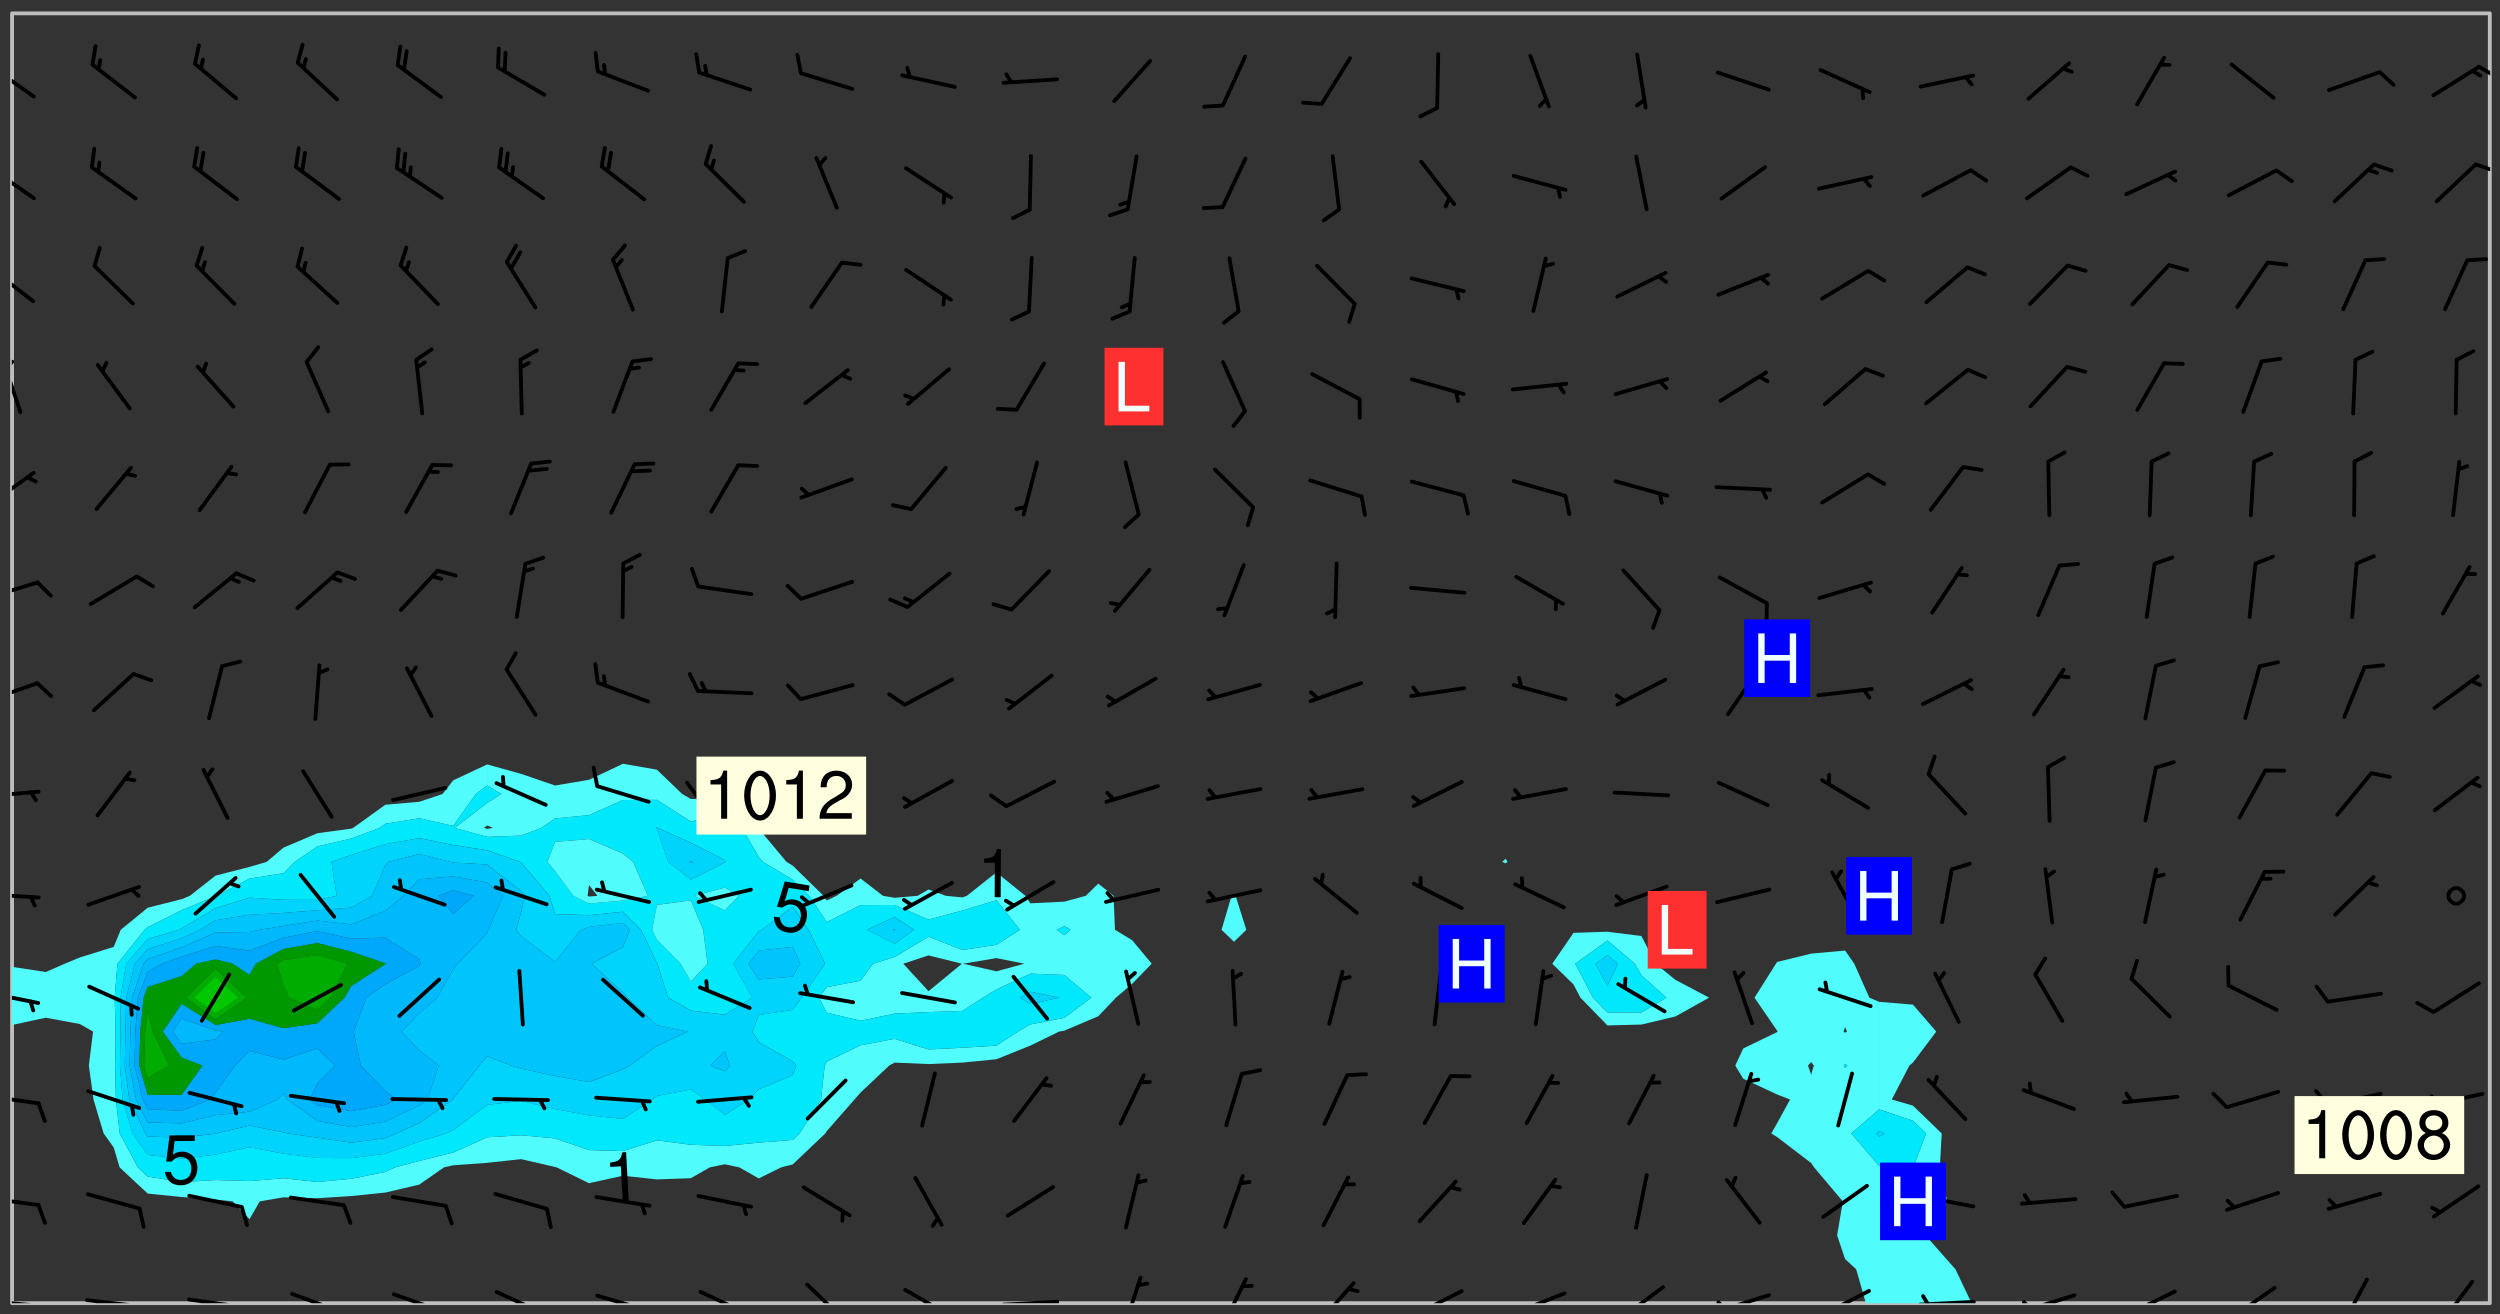 <svg xmlns="http://www.w3.org/2000/svg" role="img" xmlns:xlink="http://www.w3.org/1999/xlink" viewBox="142.45 309.95 326.84 171.84"><rect x="142.45" y="309.95" width="326.84" height="171.84" fill="#333333" stroke="none"/><defs><clipPath id="a"><path d="M144 443h1v37.328h-1zm0 0"/></clipPath><clipPath id="b"><path d="M144 311.672h1V437h-1zm0 0"/></clipPath><clipPath id="c"><path d="M144 311.672h324v168.656H144zm0 0"/></clipPath><clipPath id="d"><path d="M369 434h32v46.328h-32zm0 0"/></clipPath><clipPath id="e"><path d="M467 311.672h1v168.656h-1zm0 0"/></clipPath><clipPath id="f"><path d="M144 479h4v1.328h-4zm0 0"/></clipPath><clipPath id="g"><path d="M147 480h2v.328h-2zm0 0"/></clipPath><clipPath id="h"><path d="M146 480h2v.328h-2zm0 0"/></clipPath><clipPath id="i"><path d="M153 479h9v1.328h-9zm0 0"/></clipPath><clipPath id="j"><path d="M160 480h2v.328h-2zm0 0"/></clipPath><clipPath id="k"><path d="M159 480h2v.328h-2zm0 0"/></clipPath><clipPath id="l"><path d="M166 479h9v1.328h-9zm0 0"/></clipPath><clipPath id="m"><path d="M173 480h3v.328h-3zm0 0"/></clipPath><clipPath id="n"><path d="M180 478h8v2.328h-8zm0 0"/></clipPath><clipPath id="o"><path d="M193 478h8v2.328h-8zm0 0"/></clipPath><clipPath id="p"><path d="M207 478h8v2.328h-8zm0 0"/></clipPath><clipPath id="q"><path d="M220 479h8v1.328h-8zm0 0"/></clipPath><clipPath id="r"><path d="M233 478h8v2.328h-8zm0 0"/></clipPath><clipPath id="s"><path d="M247 477h7v3.328h-7zm0 0"/></clipPath><clipPath id="t"><path d="M260 478h8v2.328h-8zm0 0"/></clipPath><clipPath id="u"><path d="M273 479h8v1.328h-8zm0 0"/></clipPath><clipPath id="v"><path d="M289 476h3v4.328h-3zm0 0"/></clipPath><clipPath id="w"><path d="M301 476h5v4.328h-5zm0 0"/></clipPath><clipPath id="x"><path d="M314 477h6v3.328h-6zm0 0"/></clipPath><clipPath id="y"><path d="M327 478h7v2.328h-7zm0 0"/></clipPath><clipPath id="z"><path d="M340 478h8v2.328h-8zm0 0"/></clipPath><clipPath id="A"><path d="M353 477h8v3.328h-8zm0 0"/></clipPath><clipPath id="B"><path d="M366 479h8v1.328h-8zm0 0"/></clipPath><clipPath id="C"><path d="M366 479h3v1.328h-3zm0 0"/></clipPath><clipPath id="D"><path d="M380 478h8v2.328h-8zm0 0"/></clipPath><clipPath id="E"><path d="M380 480h2v.328h-2zm0 0"/></clipPath><clipPath id="F"><path d="M393 479h8v1.328h-8zm0 0"/></clipPath><clipPath id="G"><path d="M393 479h2v1.328h-2zm0 0"/></clipPath><clipPath id="H"><path d="M406 479h8v1.328h-8zm0 0"/></clipPath><clipPath id="I"><path d="M406 479h3v1.328h-3zm0 0"/></clipPath><clipPath id="J"><path d="M420 478h8v2.328h-8zm0 0"/></clipPath><clipPath id="K"><path d="M420 480h2v.328h-2zm0 0"/></clipPath><clipPath id="L"><path d="M433 478h8v2.328h-8zm0 0"/></clipPath><clipPath id="M"><path d="M433 480h3v.328h-3zm0 0"/></clipPath><clipPath id="N"><path d="M448 476h5v4.328h-5zm0 0"/></clipPath><clipPath id="O"><path d="M461 477h5v3.328h-5zm0 0"/></clipPath><clipPath id="P"><path d="M144 466h4v2h-4zm0 0"/></clipPath><clipPath id="Q"><path d="M144 452h4v3h-4zm0 0"/></clipPath><clipPath id="R"><path d="M144 439h4v3h-4zm0 0"/></clipPath><clipPath id="S"><path d="M144 426h4v2h-4zm0 0"/></clipPath><clipPath id="T"><path d="M144 413h4v2h-4zm0 0"/></clipPath><clipPath id="U"><path d="M144 399h4v3h-4zm0 0"/></clipPath><clipPath id="V"><path d="M144 385h4v4h-4zm0 0"/></clipPath><clipPath id="W"><path d="M144 371h4v6h-4zm0 0"/></clipPath><clipPath id="X"><path d="M144 356h2v9h-2zm0 0"/></clipPath><clipPath id="Y"><path d="M144 356h1v3h-1zm0 0"/></clipPath><clipPath id="Z"><path d="M144 344h4v6h-4zm0 0"/></clipPath><clipPath id="aa"><path d="M144 331h4v6h-4zm0 0"/></clipPath><clipPath id="ab"><path d="M465 331h3v2h-3zm0 0"/></clipPath><clipPath id="ac"><path d="M144 318h4v5h-4zm0 0"/></clipPath><clipPath id="ad"><path d="M466 318h2v3h-2zm0 0"/></clipPath><g id="ae" clip-path="url(#clip1)"><path fill="#fff" fill-opacity="0" fill-rule="evenodd" d="M0 0h1000v1000H0zm0 0"/><path fill="#d3d3d3" fill-opacity="0" fill-rule="evenodd" d="M162.152 355.867l-.234.293.059.234.117.172.176.234.293.348.113.059.117-.172.059-.234.176-.176.465-.176h.699l.234.293.289.816.059.176.176.23.352.234.699.699.172.176.234.348.234.41.289.582.41.465.23.234.234.176.117.23.176.293.172 1.164v.234l.059.289.059.117.117.117.348.41.117.172.176.176.176.234.117.172.172.352.059.234.234.406.234-.059-.176.176-.059.93h-.582l-.234-.113-.348.113-.117.117-.059.293-.059.176-.117.172-.465.293-.059.234-.059.113v.645l.059.172v.41l.059.059v.406l.059.406.117.176.059.059.23.641-.059.293v.699l-.059.582v.234l-.059.23-.055.352v1.922l.055.117h.426l-.367.117-.023.352.891 1.168 1.742.539 1.34.359v.539l.09.809.535.715 1.52.27.891-.086.09 1.164.535.18 1.16-.18 2.055-.984 1.16-.363 1.879-.176 1.695-.18-.18.719-1.516.086-1.25.09-.805.27-1.074.809.27.719.535.898-.18.625-.266.809.266 1.078.625.898.805.18 1.25-.18-.266.723.098.504.055.293v.172l.059.293v.406l.176.117.352.117h.406l.293-.176.113-.117.059-.117.117-.23.059-.176.352-.465.23-.176.176-.059.176.059.059.176.117.988.055.469.059.172.117.234.176.059.816.059h.289l.117.234.059.406.059.352v1.105l.117.293.117.348.289.699.176.352.582.754.352.176.172.059.469.234.641.465.348.234.293.176.293.055.23.062.816.348.293.176.113.172.352.352.117.176.523.641v.289l.059.352v.348l.059.352.059.289.117.059.172.059h.176l.582.234.176.117.176.289.176.234.113.234.293.23.117.117v.41l.059.055.289.234.234.117.059.117.117.172.059.117.23.234.059.176.234.059.117.059-.117.113-.059.117v.117l-.117.293-.117.289v.582l.176.117.117.059.059.117.117.117.113.059.176.348.059.352.059.406v.176l-.059.176-.117.699v.172l.117.176.293.293h.406l.176.117.117.172.117.293v.234h-.527l-.23-.234h-.234l-.176.059-.059.699.059.348.117.176.176.41.117.23.289.469.176.055h.523l.234.059.758.641.059.293v.234l.059.059.23.348v.352l-.117.172v.293l.293.289.293.176.172.059.293.176.293.117.582.406.289.234.293.176.219.16.016.012.23.176.641.523.176.234.117.176.176.176.113.172v.641l.117.176.469.117.582.117.234.059.23.113.293.117.113.059.586.352.289.172.176.062.176.055.176.059.699.352.289.176.234.055.289.176.234.117.641.406.293.117.172.059.234.059.41.059.23.059.234.117.059.172-.41.176.469.059.059.293.113.234.176.055.234.059.176.059.406.117.641.234.117.172.059.234v.176l-.059.117-.059.406.234.234.117.059.348.117.641.23.176.117.289.117.176.176.234.465.582 1.105.176.176.348.176.176.117.352.117 1.047.523.234.059.465.113.293.059.465.176.758.582.234.234.348.465.176.176.289.234.816.699.293.176.289.289.293.176.293.289.695.641.176.176.293.234.289.234.469.289.641.582.348.234.234.293.348.348.352.465.934.992.348.406.117.176.234.059.113.117.645.176.23.113.234.059.293.176.23.117.934.699.406.406.234.176.406.176.234.117.816.348.348.234.234.117.293.289.23.117.758.352.352.172.23.059.293.117.234.059.871.176h.816l.469.23.172.059.875.699.465.117.293.059.176.059.23.059.469.059.348.059.352.059.406.059h.293l.172.059v.23l.176.176h.293l.348.059.352.059.699.117h.641l.465-.234.293-.176.172-.117.41-.172.289-.176.934-.465.469-.293.523-.293.465-.172.465-.176 1.051-.465.289-.117.41-.117.289-.117.527-.176 1.516-.699.582-.348.289-.059.293-.059.348-.117.875-.23.352-.117h.113l.234-.059.875-.234.234-.059h.812l.352-.059.816-.117.172-.059.352-.055.293-.059.23-.059.816-.176.176-.059h.348l.234-.059.465-.117.758-.172.234-.059h.348l.41-.117.289-.059 1.285-.059h.289l.41-.059.23-.059h.176l.875-.117h.406l.41-.117h.348l.352-.113.871-.059h1.75l1.047.289.41.117.289.117.352.117.289.117 1.051.172.289.059h.293l.293.059.172.059.41.059.172.059.117.059h.117l.117.059.352.059h.113l.41.066 1.922.395 1.926.395 1.52.449 1.695.719 2.145.805 1.605-.719 1.43-.805 1.16-1.078 1.25-.449 3.035-.719 1.875-.359 2.145-1.348 2.234-1.254 2.5-1.258 1.695-.449 1.785-.18 1.16-.27.625.539 1.34-.27.715-.988.984-1.344.445-.18.805-.359 1.875-.539 1.785-.449 1.25-.27 1.16-.09 1.699-.09 1.961-.27 1.25-.09h.539l.625-.09h.891l2.145-.18 2.41-.18 2.59-.09 1.695.18 1.609.09 1.43.359 1.16.719 1.875.988 1.16 1.527.266.715.629.09.355.898.535.539.535 1.527 1.074.359h.535l-.805.535.09 1.707.715 2.695.891.805.895.988.715 1.258 1.785.539 1.52-.18.355 1.344 1.609-.805.98-.539.27.27.316-.215.219-.145.801.449.449-.359h.355l.535-.27.539-.719.535-.27.625-.988 1.16.449.84.371 1.395.617 1.695-.18h1.605l1.785.09.18-1.707.535-1.344.805.27.492.848.402.406-.09.539v.359l.715.449.711-.27h1.43l.359.988.445 1.258.715 1.344 1.25.629 1.695.629.715-.18.18-.539.98-.09.449.359.086 1.258-.266.629-.535.18v.539l.715.984.266.539.984.988.801 1.078-.266.359-.09.898-.625 2.332-.355 2.066-.09 1.793-.18.719-.09.539v1.438l-.98 1.883-.359 1.707-.535.898-.805 1.168-.266.539 2.055 1.254.086.359-.355.539-.09-.18v.809l.09 1.438-.445.715-1.074.094-.266.715.535.898.805.719 1.16.809 1.34.27.445.359-.355.449-1.789-.09-1.25-.449-.715-.719-.625-.09-.176 3.59-.188 1.309h89.359V311.703h-55.27v49.082l.762.125 3.289.543 2.023 2.836v2.754l2.352.332 2.348.332h4.051l-1.379 4.16-2.023.707-2.023.703-.543.344-2.594 1.617-.188.117-2.023-2.078-.73-2.742-2.672-2.078-1.375-3.5-.066-.082-1.957-2.672 2.75-1.418v-49.082H294.422v91.414l.117.031.133.012.074.074.105.047.09.059.086.059.09.059.297.297.059.09.031.117.027.117.016.137-.031.117-.059.09-.059.086-.043.105-.047.102-.027.121v.145l.176.27.148.148.074.086.074.074.043.105.062.09.059.086.043.105.059.09.047.102.043.105.059.086.117.18.074.074.062.086.059.09.043.105.059.09.059.086.062.09.059.09.043.102.117.18.074.074.059.086.074.074.09.059.105.047h.148l.133-.016.133.016.102-.047.074-.074.047-.102-.016-.133v-.148l-.047-.105-.027-.117-.047-.102-.027-.121-.043-.102-.062-.09-.043-.102-.043-.105-.031-.117-.016-.133-.012-.137.086-.059.059-.086.121-.031.043.105.016.133v.117l.059.102.059.09.09.059.148.148.059.09.043.105-.012.102.086.059.105.047.086.059.09.059.074.074-.117.027-.105.047-.086.059-.074.074-.059.09-.062.086-.027.121-.047.102-.043.105-.031.117-.012.133-.016.133v.148l.027.117.047.105.043.102.059.09.074.074.09.059.074.074.09.059.059.09.043.105.047.102.117.031.133.016h.148l.117-.031.105.043.043.105.047.102.027.121L299.5 410l.027.117.031.121.027.117.105.043.102.047.133-.016.148.148.062.086.074.074.07.074.09.062.105.043.102.043.117.031.137.016.117-.031.074-.074.027-.117-.012-.133-.031-.121-.027-.117.043-.105h.117l.09.062.117.027h.148l.133.016h.148l.133.016.133-.016h.148l.133-.016.133-.012.137.012.117-.027.133-.016.191-.059-.059.176-.016.133-.027.121-.016.133-.059.086-.133.016-.105.047-.105.043-.117.031-.117.027-.266.031h-.148l-.133.016-.074.074.059.086.148.148.117.18.074.07.09.062.09.059.086.059.09.059.102.043.105.062.105.043.086.059.105.047.102.043.18.117.059.09-.043.102-.047.105.016.133.223.223.059.09.043.102.031.121.043.102.016.133.031.117.012.137.031.117.148.148.102.043.105.043.117.031.133.016.137.016h.117l.117-.031.09-.059.043-.105.047-.102.043-.105.031-.117.012-.133v-.148l-.012-.133-.016-.133-.031-.117-.043-.105-.047-.105-.043-.102-.043-.105-.016-.133.016-.133.027-.117.031-.117.027-.121.047-.102.09-.059.086-.062.074-.074.09-.059.223-.223.059-.086.074-.074.117-.18.059-.086v-.148l-.074-.074-.102-.047-.105-.043-.102-.043-.059-.09-.047-.105-.027-.117.09-.059.117-.031.102-.043.18-.117.148-.148.012-.133-.012-.105-.09-.059-.133.016h-.148l-.133.016-.133-.016-.121-.031-.086-.059-.074-.074-.059-.09-.062-.086-.117-.18-.059-.086.031-.121.086-.059.121-.031.059-.086v-.121l-.031-.117-.059-.09-.059-.086-.047-.105-.027-.117-.016-.133.059-.09.074-.074.09-.059.117-.18.074-.074.059-.086.148-.148.121-.031.133-.016.133.016.074.074.043.105.016.133-.031.117-.117.031-.133.012-.148.148-.043.105-.047.102-.027.121-.031.117v.148l.031.117.043.105.059.09.074.07.074.074.117.031.121.027.117-.027.133-.016h.117l.09.059.074.074.047.105.059.086.102.047.133.016.105.043.086.059-.012.105-.074.074-.18.117-.059.09-.09.059-.07.074-.074.074-.062.09-.027.117-.016.133.016.133-.016.133v.148l.016.133.027.117.031.121.074.074.09.059.086.059.09.059.117.031v.086l-.102.047-.09.059-.266.031-.117.027h-.148l-.105.043-.102.047-.059.09-.062.234-.012.133-.031.121-.016.133v.293l-.012.133.012.137.016.133.133.016.133.012.121.031.086.059.074.074.047.105.043.102.016.133v.445l-.016.133v.445l.031.266.027.117.016.133.031.117.086.211.031.266v.148l-.031.117-.027.117-.031.121-.027.117-.031.117-.031.121-.012.133-.016.133.09.059.117-.031.102.016.047.105-.031.266v.441l-.043.105-.047.105-.043.102-.043.105-.059.086-.031.121-.043.117-.031.117-.016.133.016.133.059.09.105.047.086.059.059.086-.012.137-.031.117-.043.102v.445l-.016.133v.148l-.031.117-.043.105-.027.117-.047.105-.043.102-.031.121-.027.117-.031.133-.031.117-.027.117-.043.105-.031.117-.031.121-.012.133-.016.133v.297l.027.117v.148l.047.398.027.117.059.09.121.031h.148l.133-.016.059.09v.117l-.059.09-.09.059-.102.043-.105.047-.09.059-.086.059-.137.016-.117-.031-.133-.016-.102.047-.062.086-.012.137-.016.133-.031.117-.027.117-.016.133-.031.121v.297l.016.133.031.117v.148l.012.133v.148l-.027.117-.047.102-.027.121-.031.117-.059.09-.074.074-.102.043-.105.047-.117.027-.121.031-.102-.047.059-.086.105-.047.027-.117.031-.117.027-.121.031-.117v-.148l.016-.133-.031-.117-.043-.105-.105.016-.074.074-.102.043-.09.062-.074.074-.043.102-.016.133-.031.117L304.25 426l-.031.117-.027.117-.031.121-.027.117-.031.117-.043.105-.09.059h-.09l-.117-.031-.031-.086.016-.137-.031-.117v-.148l-.012-.133v-.148l-.062-.234-.027-.121-.043-.102-.047-.105-.059-.086-.059-.09-.043-.105-.062-.086-.148-.148-.07-.074-.105-.047-.105-.043-.102-.043-.297-.297-.09-.074-.086-.059-.105-.043-.09-.062-.086-.059-.105-.043-.09-.059-.086-.062-.074-.07-.105-.047-.086-.059-.105-.043-.09-.062-.102-.043-.105-.043-.086-.059-.105-.047-.105-.043-.102-.047-.09-.059-.102-.043-.105-.043-.09-.062-.117-.027-.133-.016-.133.016H299.75l-.133.016-.117-.031-.09-.059-.074-.074-.09-.059-.102-.047h-.148l-.121-.027-.102-.043-.074-.074-.117-.18-.09-.059-.102-.043-.09-.062-.105-.043-.09-.059-.086-.059-.105-.047-.059-.086-.059-.09-.043-.105-.047-.102-.074-.074-.086-.059-.074-.074-.09-.059-.223-.223-.043-.105-.031-.266.105-.043h.145l.105.043.074.074.09.059.086.059.105.047.09.059.148.148.07.074.148.148.062.086.074.074.086.059.074.074.09.062.09.059.086.059.27.176.102.047.105.043.102.043.047-.074.059-.086.074-.074.07-.074.105.043.074.074.059.09.043.102.047.105.043.105.121.027.117-.027.074-.09.043-.105.059-.09.074-.074.105-.043.117-.027.133.012.09.059.148.148.059.09.043.105.047.102.043.105.043.102.105.047.105.043.133.016.086-.059.059-.09.074-.074.105-.043.117.027.105.047.102.043.105.043.102.047.18.117v.117l-.016.133.016.133.016.137.059.086.102.047.121.027.117.031h.148l.117-.031.059-.09.18-.117.059-.09.074-.074.059-.086.117-.18.18-.117.117.031.09.059.043.074-.016.133v.117l.09.059h.148l.133-.016.133-.012.266-.031.105-.043.117-.031.121-.027.074-.074.07-.074.062-.09-.016-.105-.047-.102-.102-.043-.105-.016-.117.027-.266.031h-.148l-.074-.074-.09-.059-.117-.031-.117-.027-.133-.016h-.148l-.133.016h-.297l-.105-.047-.148-.148-.043-.102-.059-.09.223-.223.086-.059.105-.043.117-.031.133-.016.133.016.137.016.102.043.133-.012.09-.062.102-.043.062-.09-.047-.102-.09-.059-.117-.031-.102-.043-.059-.09-.062-.09v-.117l.016-.133.105-.047.074-.07v-.121l-.09-.059-.031-.117.09-.059.074-.074.043-.105.059-.09.047-.102.016-.133v-.148l-.047-.105-.043-.102-.09-.059-.133-.016-.102-.043-.137-.016-.117-.031h-.445l-.133-.016-.133-.012-.133-.016-.117-.031h-.148l-.133-.016-.133-.012-.266-.031-.121-.043-.086-.059-.074-.074v-.148l.012-.133.105-.047.102-.043.133-.016h.152l.133-.016h.293l.121.031.102.043.09.059.234.062.121-.047.09-.059.102-.043.133-.016.105.043.102.047.133.012.121-.027h.145l.121-.031.117-.027.105-.047.074-.074.086-.059.148-.148.059-.086.047-.105.027-.117.016-.105-.102-.043-.09-.059-.117-.031-.105-.043-.09-.062-.074-.086-.074-.074-.102-.043-.105-.047-.102-.043-.059-.09-.047-.102-.086-.211-.062-.086-.059-.09-.074-.074-.086-.059h-.27l-.117.031-.09.059-.102.043-.133.016-.105-.016-.027-.117-.062-.09-.117-.031-.102-.043-.148-.148-.031-.117-.016-.105.074-.074.18-.117.117-.027.117-.031.137.016.102.043.105.043.102.047.105.043.117.031.133.016.117.027.133.016.105-.016.09-.059-.074-.074-.105-.043-.074-.074-.074-.09-.148-.148-.086-.059-.09-.059-.074-.074-.09-.059-.102-.047-.121-.027-.102-.047-.105-.043-.117-.031-.102-.043-.121-.031h-.148l-.117.031-.105.043-.086.062-.18.117-.086.059-.09.059-.105.047-.086.059-.105.043-.102.043-.105.047-.074.074-.059.09-.059.086-.047.105-.059.086-.074.074-.133-.012-.117-.031h-.117l-.074.074-.09.059-.074.074-.09.059-.086.059-.105.047-.102.043-.137.016-.102-.043-.148-.148-.105-.047h-.086l-.105.047-.102.043-.121.031-.117-.031-.074-.074v-.117l.031-.121.074-.07.059-.09.074-.074.117-.031.105-.043h.293l.133-.016.137-.016.102-.043.09-.059.102-.047.09-.059.133-.012.09.059.133.012.09-.059.086-.059.105-.043.09-.059.086-.062.09-.059.148-.148.059-.086.059-.09.105-.043.133-.016.117.027.121.031.059-.059.059-.09.031-.266.027-.117.105.012.133.016.102-.043.09-.059.059-.09.074-.074.059-.09.047-.102.012-.133-.012-.133-.047-.105-.148-.148-.059-.09-.059-.086-.043-.105v-.445l.016-.133v-.148l.012-.133-.059-.059-.09.059-.102-.043-.18-.117-.086-.059-.062-.09-.059-.09-.074-.074-.086-.059-.121.031-.102.012-.105.047-.086.059-.105.043-.148.148-.09.059-.086.059-.09.062-.105.043-.133.016v-.121l.105-.043.117-.031.074-.07.043-.105v-.148l-.027-.117-.148-.148-.133-.016h-.148l-.117.031-.105.043-.102.043-.09.062-.117.027-.074-.074.012-.133-.043-.102-.043-.105-.09-.059-.117.027-.121.031-.117.031-.102.043-.121.031-.102.043-.105.043-.09.059-.102.016v-.117l.016-.133-.059-.09-.074.043-.148.148-.059.09-.074.074-.047.105-.043.102-.074.074-.059.09-.074.074-.059.086-.074.074-.09.062-.074.07-.074.074-.102.016-.133.016-.105-.043v-.121l.148-.148.043-.102.059-.09.047-.102.043-.105.059-.09.031-.117.043-.102.031-.121.027-.117.047-.105.043-.102.043-.105.074-.07.09-.062.09-.059.102-.043h.297l.266-.031.105-.043-.074-.074-.117-.031-.105-.043-.09-.059-.102-.047-.09-.059-.102-.043-.105-.043-.09-.062-.086-.059-.105-.043-.102-.043-.121-.031-.117-.031-.102-.043L297.5 410.25l-.102-.043-.09-.059-.043-.105-.016-.133.102-.043.133-.016.137.016.133-.016.102-.043.059-.09.016-.105-.09-.059-.074-.074-.102-.043-.09-.059-.148-.148-.043-.105-.016-.133v-.293l-.059-.09-.09-.059-.074-.074-.043-.105-.031-.117-.059-.09-.074-.074-.117-.027-.074-.074-.09-.059-.09-.062-.086-.059-.074-.074-.059-.086-.047-.105-.086-.059-.148-.148-.195-.059-.133.016-.102.043-.074.074-.047.102-.043.105-.059.09-.059.086-.297.297-.09.059h-.086l-.062-.086-.043-.105.031-.117.059-.09.027-.117-.012-.133-.09-.062-.105.047-.117.027-.117.031-.27.176-.102.047-.117.027-.105.047-.09.059-.102.043-.059-.086-.047-.105.016-.133.047-.105.07-.074.074-.07.059-.09v-.148l-.043-.105h-.238l-.102.047-.031.117-.027.117-.031.121-.074.043-.133.016-.074-.047-.043-.102-.043-.105-.047-.102-.043-.105-.121.031-.102.043-.133.016-.117.031-.105.043-.09.059-.102.047-.121.027-.133.016-.102-.043-.059-.09-.047-.105-.043-.102-.043-.105v-.117l.059-.09.086-.059.18-.117.102-.047.105-.043.105-.059.102-.043.09-.062.102-.043.105-.059.102-.047.09-.059.105-.043.102-.043.09-.062.102-.043.137-.016.117.031.102.043.121.031.102.043.105.047.102.043.105.043.102.047.105.043.102.043.105.047.086.059.105.043.117.031.105.043.102.047.09.059.105.043.102.043.105.047.117.027.102.047.121.027h.148l.086-.059.016-.102.059-.09-.027-.117-.074-.074-.117-.18-.074-.074-.09-.074-.18-.117-.086-.059-.105-.043-.102-.047-.27-.176-.059-.09-.074-.074-.059-.09-.043-.102-.031-.117-.016-.137v-.562l-.012-.133-.016-.133-.031-.117-.016-.133-.012-.133-.031-.121-.223-.223-.059-.086-.016-.105.031-.117.133-.016v-91.414H172.992v1.453l-.059.234-.352 1.051-.172.523-.117.348-.176.41-.117.172-.234.293-.23.059h-.352l-.117.059-.23.406v.293l.117.176.23.23.117.234.641.758.293.465.176.234.23.352.234.348.641.816.176.465.172.41.117.695.176.469.117 1.398.059.465v.875l.117 1.047v4.781l-.059.465-.352 1.281-.176.523-.113.41-.352.93L172.934 336l-.234.582-.117.176-.172.348-.176.406-.352.816-.059.293-.113.293-.117.289-.059.176-.117.875-.059.406-.059.117-.059.176-.059.172-.23.527-.117.172v.234l-.117.234-.059.172-.176.586v.289l-.059.176v.293l-.059.113-.059.527v.172l-.055.234v2.621l-.176.816-.117.176-.176.234-.117.172-.113.234-.586.934-.23.289-.293.465-.176.234-.289.352-.352.699-.113.23-.176.41-.176.23-.406.527-.816.699-.293.172-.289.234-.176.117-.176.176-.523.406-.527.176-.172.176-.234.055-.641.176h-.758m12.211 31.023l-1.074.449.359.895 1.25-.715.445-.539-.98-.09"/><path fill="#d3d3d3" fill-opacity="0" fill-rule="evenodd" d="M201.508 416.598h-.895l.449.629.98.359.805-.09.445-.988-.176.09-.715-.355-.895.355m154.621 59.07l-.059-.523v-.293l.113-.293.059-.23.469-.469h.113l.117-.113.117-.059h.176l.234-.059h.348l.234.059.117.059.23.172.059.176.117.582v.293l-.117.176-.172.289-.176.176-.527.523-.23.234-.117.059h-.176l-.117-.059-.406-.293-.176-.117-.117-.059-.059-.113-.055-.117m6.641-10.957l-.059-.172v-1.109l.059-.172.176-.059.172-.059h.176l.234-.059.117.059.059.699-.059.172-.117.176-.117.059-.234.523-.113.059h-.234l-.059-.117m9.613-14.391l-.117-.176v-.699l.293-.875.117-.172.176-.352.113-.23.117-.293.352-.758.117-.23.172-.234h.176l.117-.059h.641l.117.059.234.234.172.113.352.293.117.117.113.176v.113l.117.059.117.117v.699l-.059.176v.23l-.059.176-.348 1.051-.117.23-.117.234-.117.059-.23.234-.641.289h-.875l-.41-.117-.641-.465"/><path fill="none" stroke="#bebebe" stroke-linecap="round" stroke-linejoin="round" stroke-miterlimit="10" stroke-width=".5" d="M467.957 311.695H144.027v168.625h323.93v-168.625"/><g clip-path="url(#a)"><path fill="#fff" fill-opacity="0" fill-rule="evenodd" d="M144 475.891v4.438h.004H144v-36.371 31.934"/></g><g clip-path="url(#b)"><path fill="#fff" fill-opacity="0" fill-rule="evenodd" d="M144 435.945v.406-124.68h.004H144v124.273"/></g><path fill="#50fcfc" fill-rule="evenodd" d="M144 436.352v7.605h.004v-7.605H144"/><g clip-path="url(#c)"><path fill="#fff" fill-opacity="0" fill-rule="evenodd" d="M144.004 480.328v-36.371L148.438 443l4.438.832 1.738.988-.551 4.441.609 4.438 1.324 4.438 1.32 1.836.77 2.602 3.668 3.422 4.438.449 4.438.332 2.234.238 2.203 2.328 1.344-2.328 3.098-.527 4.438.117 4.438-.285 4.438-.453 4.441-1.043 3.23-2.25 1.207-.273 4.438-.32 4.438-.484 4.441 1.023.211.055 4.227 2.07 4.438-.98 4.438.48 4.438-.156 2.477-1.414 1.965-.41 1.895.41 2.543 1.441 2.914-1.441 1.523-.387 4.258-4.051.18-.289 3.633-4.148.805-.914 3.734-3.523.707-.387 4.438.191 4.438-.191 4.438-.438 4.441-1.789 3.75-1.828.688-.121 4.438-1.887 2.312-2.43 2.125-1.816 2.547-2.621-2.547-3.066-2.258-1.371-.176-4.438-2.004-1.598-1.633 1.598-2.805.762-4.438.219-.648-.98-3.793-3.066-3.867 3.066-.57.207-2.172-.207-2.266-.828-1.426.828-3.012.254-1.52-.254-2.922-2.262-3.141 2.262-1.297.605-.402-.605-4.035-3.953-.816-.488-3.621-4.336-.062-.102-4.375-3.793-4.441.012-1.141-.656-3.297-3.172-4.438-.777-4.438 2.094-4.438.75-4.441-1.523-4.438-1.234-4.438 2.074-1.391 1.789-3.047 1.02-4.441.387-4.211 3.031-.227.086-4.438.605-4.438 1.887-2.199 1.859-2.242.656-4.438 1.141-3.367 2.645-1.07.434-4.438 1.117-3.52 2.887-.918 2.23-4.441 1.391-1.973.816-2.465 1.078-4.434-.672V311.672h159.777v115.168l-.32.23-1.312 4.438 1.633 1.566 1.605-1.566-1.395-4.438-.211-.23V311.672h35.508v110.547l-.449.41.449.188.25-.188-.25-.41V311.672h13.312v120.09l-4.438.145-2.773 4.039 2.773 2.711.906 1.727 3.531 3.629 4.441-.113 4.438-1.055 4.406-2.461-4.406-2.332-2.586-2.105-1.852-3.621-4.441-.562V311.672h115.395v168.656h-67.781l-2.113-4.438-1.117-1.262-2.801-3.176 2.801-4.305.332-.133-.332-.145-.93-4.297.25-4.438-3.758-3.637-2.773-.801 2.301-4.438.473-.395 3.039-4.047-3.039-3.527-4.438-.367-1.266-.543-1.973-4.438-1.199-1.723-4.438.398-4.441 1.09-.164.234-2.801 4.438 2.965 4.332.062.105-.062.055-4.438 2.145-1.043 2.242 1.043 1.719 4.438 2.059 1.684.66-1.684 3.078-.77 1.359.77.477L379.234 462l.391.574 3.75 4.441-.746 4.438 1.043 3.102 1.449 1.336 1.273 4.438H144.004"/></g><path fill="#50fcfc" fill-rule="evenodd" d="M148.438 443l-4.434.957v-7.605l4.434.672 2.465-1.078 1.973-.816 4.441-1.391.918-2.23 3.52-2.887 4.438-1.117 1.07-.434 3.367-2.645 4.438-1.141 2.242-.656 2.199-1.859 4.438-1.887 4.438-.605.227-.086 4.211-3.031 4.441-.387 3.047-1.02 1.391-1.789 4.438-2.074v2.766l-1.492 1.098-2.945 4.176-4.438-1.004-4.441.715-.766.551-3.672 1.375-4.438 1.043-2.973 2.02-1.465 1.477-4.441.703-4.301 2.262-.137.043-4.438 1.824-4.438 2.23-.41.34-3.543 4.438-.359 4.438.117 4.438-.062 4.441.102 4.438.5 4.438 2.379 4.438 1.277 1.191 4.438.723 4.438-.266 4.438.137 4.441-.371 4.438.488 4.438-.422 4.438-.895 1.242-.586 3.199-.848 4.438-1.102 4.438-1.988 4.438-.27 4.441.41 4.438 1.531 4.438.125 4.438-1.402 4.438.582 4.441.156 4.438-.441 4.438-.348.887-.844 2.809-4.438.484-4.438.258-.508 4.438-2.148 4.441-.836 4.438 1.383 4.438-.227 4.438-.27 2.812-1.836 1.629-.941 4.438-.863 3.543-2.633-3.543-2.965-4.438-.18-4.441 2.07-1.762 1.074-2.676 1.73-4.438.152-4.438.207-4.441.926-4.438-1.055-.98-1.961.98-1.383 4.438-.832 1.621-2.223 2.82-.883 4.438-2.645v2.438l-3.301 1.09 3.301 3.594 4.359-3.594-4.359-1.09v-2.438l4.438 1.734 4.438-.68v1.742l-4.355.73 4.355.996 3.648-.996-3.648-.73v-1.742l3.074-1.965-3.074-3.863-4.438 1.348-4.438 1.184-4.438-1.906-4.441.016-4.438 2.215-2.281-3.43-2.156-2.113-3.891-2.328-.547-.656-2.238-3.781-2.199-1.906-4.441 1.07-4.438-2.832-4.438.02-4.438 1.977-4.438.426-1.816 1.246-2.625 1.004-4.438.168-4.25-1.172 4.25-3.27v2.949l-.418.32.418.117.762-.117-.762-.32v-2.949l1.852-1.168-1.852-1.098v-2.766l4.438 1.234 4.441 1.523 4.438-.75 4.438-2.094 4.438.777 3.297 3.172 1.141.656 4.441-.012 4.375 3.793.062.102 3.621 4.336.816.488 4.035 3.953.402.605 1.297-.605 3.141-2.262 2.922 2.262 1.52.254 3.012-.254 1.426-.828 2.266.828 2.172.207.57-.207 3.867-3.066 3.793 3.066.648.98 4.438-.219v3.199l-1.016.477 1.016.715.824-.715-.824-.477v-3.199l2.805-.762 1.633-1.598 2.004 1.598.176 4.438 2.258 1.371 2.547 3.066-2.547 2.621-2.125 1.816-2.312 2.43-4.438 1.887-.688.121-3.75 1.828-4.441 1.789-4.438.438-4.438.191-4.438-.191-.707.387-3.734 3.523-.805.914-3.633 4.148-.18.289-4.258 4.051-1.523.387-2.914 1.441-2.543-1.441-1.895-.41-1.965.41-2.477 1.414-4.438.156-4.438-.48-4.438.98-4.227-2.07-.211-.055-4.441-1.023-4.438.484-4.438.32-1.207.273-3.23 2.25-4.441 1.043-4.438.453-4.438.285-4.438-.117-3.098.527-1.344 2.328-2.203-2.328-2.234-.238-4.438-.332-4.438-.449-3.668-3.422-.77-2.602-1.32-1.836-1.324-4.438-.609-4.438.551-4.441-1.738-.988L148.438 443"/><path fill="#00e8fc" fill-rule="evenodd" d="M157.559 444.82l-.117-4.438.359-4.438 3.543-4.438.41-.34 4.438-2.23 4.438-1.824.137-.043 4.301-2.262 4.441-.703 1.465-1.477 2.973-2.02 4.438-1.043 3.672-1.375.766-.551 4.441-.715v2.602l-4.441.781-4.438 1.41-2.605.91.684 4.441-2.516.531-4.438-.012-4.441-.281-4.438 1.375-4.438 2.641-.34.184-4.098 1.207-2.809 3.23-.746 4.438.004 4.438-.074 4.441.348 4.438 1.305 4.438 1.973 2.809 4.438.488 4.438-.535 4.438-.961 4.441.84 4.438.566 4.438.012 4.438-.566 4.441-1.598 3.512-1.055.926-.445 4.438-3.293 4.438-.531 4.441 1.082 4.438.828 4.438.457 3.805-2.535.633-.469 4.438-.848 1.914 1.316 2.527 1.996 3.172-1.996 1.266-1.348 4.438-1.824.469-1.266-.469-.559-4.438-2.504-.832-1.379.832-2.172 4.438-.668 1.141-1.598 3.09-4.438-2.164-4.438-2.066-3.051-4.027 3.051-.41.176-3.348 4.262 2.496 4.438-3.586 2.234-4.441-.543-2.973-1.691-1.41-4.438-.055-.055-2.074-4.383-2.363-2.363-4.438.453-4.438-.145-.742-2.383-3.699-4.344-.129-.098-4.309-1.508-4.438-.691-4.438-.902v-2.602l4.438 1.004 2.945-4.176 1.492-1.098 1.852 1.098-1.852 1.168-4.25 3.27 4.25 1.172 4.438-.168 2.625-1.004 1.816-1.246 4.438-.426v3.125l-4.438.379-.996 2.605.996 1.191 2.383 3.25 2.055 1.004 4.438-.391 3.258-.613-1.93-4.441-1.328-1.074-4.438-1.91v-3.125l4.438-1.977 4.438-.02v3.613l-.176.055.176.125 1.477 4.312 2.961 2.332v2.699l-4.438.594-.613 3.254.613 1.297 3.113 3.141 1.324 2.32 2.18-2.32-.57-4.438-1.609-3.848v-2.699l4.441-2.258v3.285l-3.98 1.082 3.98 1.906 1.832-1.906-1.832-1.082v-3.285l.105-.074-.105-.234-4.441-2.258-4.355-1.945-.082-.055v-3.613l4.438 2.832 4.441-1.07 2.199 1.906 2.238 3.781.547.656 3.891 2.328 2.156 2.113 2.281 3.43 4.438-2.215 4.441-.016v1.578l-3.621 1.66 3.621 1.82 2.551-1.82-2.551-1.66v-1.578l4.438 1.906 4.438-1.184 4.438-1.348 3.074 3.863-3.074 1.965-4.438.68-4.438-1.734-4.438 2.645-2.82.883-1.621 2.223-4.438.832-.98 1.383.98 1.961 4.438 1.055 4.441-.926 4.438-.207 4.438-.152 2.676-1.73 1.762-1.074 4.441-2.07v2.367l-1.383.777 1.383.867 3.738-.867-3.738-.777v-2.367l4.438.18 3.543 2.965-3.543 2.633-4.438.863-1.629.941-2.812 1.836-4.438.27-4.438.227-4.438-1.383-4.441.836-4.438 2.148-.258.508-.484 4.438-2.809 4.438-.887.844-4.438.348-4.438.441-4.441-.156-4.438-.582-4.438 1.402-4.438-.125-4.438-1.531-4.441-.41-4.438.27-4.438 1.988-4.438 1.102-3.199.848-1.242.586-4.438.895-4.438.422-4.438-.488-4.441.371-4.438-.137-4.438.266-4.438-.723-1.277-1.191-2.379-4.438-.5-4.438-.102-4.438.062-4.441"/><path fill="#00d4fc" fill-rule="evenodd" d="M158.477 453.699l-.348-4.438.074-4.441-.004-4.438.746-4.438 2.809-3.23 4.098-1.207.34-.184 4.438-2.641 4.438-1.375 4.441.281 4.438.012 2.516-.531-.684-4.441 2.605-.91 4.438-1.41 4.441-.781v2.07l-4.047 1.031-.395.434-1.734 4.008-2.703 1.535-4.438.348-4.438.344-4.441.242-4.438.715-2.055 1.254-2.383 1.113-4.438 1.41-1.668 1.914-1.129 4.438-.109 4.438-.086 4.441.594 4.438 2.113 4.438.285.41 4.438.117 4.438-.496.086-.031 4.352-1.031 4.441.879.547.152 3.891.551 4.438.656 4.438-.609 1.48-.598 2.961-1.352 4.379-3.086.059-.102 3.414-4.336 1.023-1.227 3.129 1.227 1.309.395 4.441.965 4.438.797 4.438-1.672.875-.484 3.562-2.562 4.047-1.879-4.047-.844-3.844-3.594-.594-.691-4.09-3.746 4.09-2.168.902-2.27-.902-.902-4.438.516-1.074.387-3.363 4.164-4.441-3.324-.637-.84.637-2.242.543-2.195-.543-.637-4.438-3.465-4.438-.258-.367-.082-4.07-1.031v-2.07l4.438.902 4.438.691 4.309 1.508.129.098 3.699 4.344.742 2.383 4.438.145 4.438-.453 2.363 2.363 2.074 4.383.055.055 1.41 4.438 2.973 1.691 4.441.543v4.738l-1.906 1.906 1.906.727.684-.727-.684-1.906v-4.738l3.586-2.234-2.496-4.438 3.348-4.262.41-.176 4.027-3.051v5.285l-4.438.473-1.359 1.73L241.645 438l4.438-.371 1-1.684-1-2.203v-5.285l2.066 3.051 2.164 4.438-3.09 4.438-1.141 1.598-4.438.668-.832 2.172.832 1.379 4.438 2.504.469.559-.469 1.266-4.438 1.824-1.266 1.348-3.172 1.996-2.527-1.996-1.914-1.316-4.438.848-.633.469-3.805 2.535-4.438-.457-4.438-.828-4.441-1.082-4.438.531-4.438 3.293-.926.445-3.512 1.055-4.441 1.598-4.438.566-4.438-.012-4.438-.566-4.441-.84-4.438.961-4.438.535-4.438-.488-1.973-2.809-1.305-4.438"/><path fill="#00c4fc" fill-rule="evenodd" d="M159.355 453.699l-.594-4.438.086-4.441.109-4.438 1.129-4.438 1.668-1.914 4.438-1.41 2.383-1.113 2.055-1.254 4.438-.715 4.441-.242 4.438-.344 4.438-.348 2.703-1.535 1.734-4.008.395-.434 4.047-1.031 4.07 1.031.367.082v1.816l-4.438.371-2.062 2.172-2.379 1.961-4.438 1.77-4.438-.496-4.438.703-3.16.5-1.281.289-4.438.066-4.438 1.961-4.438 1.52-.523.602-1.516 4.438-.223 4.438-.094 4.441.836 4.438 1.52 3 4.438.113 4.438-1.074 4.438-.445 3.68-1.594.762-.82.523.82 3.914 2.801 4.438.801 4.438-.715 4.441-2.117 1.09-.77 1.465-4.438-2.555-1.98-2.324-2.461 2.324-2.395 2.363-2.043 2.074-3.754.578-.684 3.859-3.973.16-.465 1.93-4.438-2.09-1.742-4.438-.801v-1.816l4.438.258 4.438 3.465.543.637-.543 2.195-.637 2.242.637.84 4.441 3.324 3.363-4.164 1.074-.387 4.438-.516.902.902-.902 2.27-4.09 2.168 4.09 3.746.594.691 3.844 3.594 4.047.844-4.047 1.879-3.562 2.562-.875.484-4.438 1.672-4.438-.797-4.441-.965-1.309-.395-3.129-1.227-1.023 1.227-3.414 4.336-.059.102-4.379 3.086-2.961 1.352-1.48.598-4.438.609-4.438-.656-3.891-.551-.547-.152-4.441-.879-4.352 1.031-.086.031-4.438.496-4.438-.117-.285-.41-2.113-4.438"/><path fill="#00b8fc" fill-rule="evenodd" d="M160.234 453.699l-.836-4.438.094-4.441.223-4.438 1.516-4.438.523-.602 4.438-1.52 4.438-1.961 4.438-.066 1.281-.289 3.16-.5 4.438-.703v1.375l-4.438.867-4.441 1.703-4.438-.625-4.438 1.402-2.594.918-1.844 1.074-1.285 3.363-.328 4.438-.109 4.441 1.082 4.438.641 1.266 4.438.215 3.773-1.48.664-.898 2.555-3.539 1.883-1.91 4.441 1.113 4.438-1.434 2.293 2.23-2.293 2.301-1.031 2.137 1.031.738 4.438.777 4.438-.82 1.43-.695-1.43-1.133-3.195-3.305-.938-4.441 1.652-4.438 2.48-1.742 4.441-2.422.191-.273-.191-.586-4.441-2.828-4.438.141-4.438-.992v-1.375l4.438.496 4.438-1.77 2.379-1.961 2.062-2.172 4.438-.371v1.816l-1.926.727 1.926 2.387 2.676-2.387-2.676-.727v-1.816l4.438.801 2.09 1.742-1.93 4.438-.16.465-3.859 3.973-.578.684-2.074 3.754-2.363 2.043-2.324 2.395 2.324 2.461 2.555 1.98-1.465 4.438-1.09.77-4.441 2.117-4.438.715-4.438-.801-3.914-2.801-.523-.82-.762.82-3.68 1.594-4.438.445-4.438 1.074-4.438-.113-1.52-3"/><path fill="#00a8fc" fill-rule="evenodd" d="M161.113 453.699l-1.082-4.438.109-4.441.328-4.438 1.285-3.363 1.844-1.074 2.594-.918 4.438-1.402 4.438.625 4.441-1.703 4.438-.867v1.566l-4.438.77-3.594 1.93-.848 1.469-2.191-1.469-2.246-.559-2.527.559-1.91 1.621L161.754 439l-.527 1.383-.441 4.438-.121 4.441 1.09 3.836 4.438-.023 2.715-3.812-2.715-1.051-2.469-3.391 2.469-3.633v1.938l-1.152 1.695 1.152 1.586 4.438-.574 1.031-1.012-1.031-.137-4.438-1.559v-1.938l4.438 2.766 4.438-.816 4.441 1.238 4.438-.648 3.531-3.344.906-1.539 4.438-2.852.082-.047-.082-.059-4.438-1.5-4.438-1.141v-1.566l4.438.992 4.438-.141 4.441 2.828.191.586-.191.273-4.441 2.422-2.48 1.742-1.652 4.438.938 4.441 3.195 3.305 1.43 1.133-1.43.695-4.438.82-4.438-.777-1.031-.738 1.031-2.137 2.293-2.301-2.293-2.23-4.438 1.434-4.441-1.113-1.883 1.91-2.555 3.539-.664.898-3.773 1.48-4.438-.215-.641-1.266"/><path fill="#009800" fill-rule="evenodd" d="M161.754 453.098l-1.09-3.836.121-4.441.441-4.438.527-1.383v3.059l-.324 2.762-.133 4.441.457 1.602 2.801-1.602-2.145-4.441-.656-2.762V439l4.438-1.434 1.91-1.621 2.527-.559v1.227l-3.852 3.77 3.852 2.836 4.047-2.836-4.047-3.77v-1.227l2.246.559 2.191 1.469.848-1.469 3.594-1.93 4.438-.77v1.566l-4.438.672-.855.461.855 2.789.766 1.648 3.672 1.566 1.656-1.566 2.277-4.438-3.934-1.133v-1.566l4.438 1.141 4.438 1.5.082.059-.082.047-4.438 2.852-.906 1.539-3.531 3.344-4.438.648-4.441-1.238-4.438.816-4.438-2.766-2.469 3.633 2.469 3.391 2.715 1.051-2.715 3.812-4.438.023"/><path fill="#00ac00" fill-rule="evenodd" d="M161.754 450.863l-.457-1.602.133-4.441.324-2.762.656 2.762 2.145 4.441-2.801 1.602"/><path fill="#00b8fc" fill-rule="evenodd" d="M166.191 443.125l-1.152 1.695 1.152 1.586 4.438-.574 1.031-1.012-1.031-.137-4.438-1.559"/><path fill="#00ac00" fill-rule="evenodd" d="M170.629 443.219l-3.852-2.836 3.852-3.77v.977l-2.855 2.793 2.855 2.102 3-2.102-3-2.793v-.977l4.047 3.77-4.047 2.836"/><path fill="#00c800" fill-rule="evenodd" d="M170.629 442.484l-2.855-2.102 2.855-2.793v1.949l-.859.844.859.637.906-.637-.906-.844v-1.949l3 2.793-3 2.102"/><path fill="#10cc00" fill-rule="evenodd" d="M170.629 441.02l-.859-.637.859-.844.906.844-.906.637"/><path fill="#00ac00" fill-rule="evenodd" d="M179.508 438.734l-.855-2.789.855-.461 4.438-.672 3.934 1.133-2.277 4.438-1.656 1.566-3.672-1.566-.766-1.648"/><path fill="#00a8fc" fill-rule="evenodd" d="M201.699 429.457l-1.926-2.387 1.926-.727 2.676.727-2.676 2.387"/><path fill="#fff" fill-opacity="0" fill-rule="evenodd" d="M206.137 417.871l-.418.32.418.117.762-.117-.762-.32"/><path fill="#50fcfc" fill-rule="evenodd" d="M215.016 420.023l-.996 2.605.996 1.191 2.383 3.25 2.055 1.004 4.438-.391 3.258-.613-1.93-4.441-1.328-1.074-4.438-1.91v6.012l1.113 1.414-1.113.09-.188-.09.188-1.414v-6.012l-4.438.379"/><path fill="#fff" fill-opacity="0" fill-rule="evenodd" d="M219.453 425.656l-.188 1.414.188.09 1.113-.09-1.113-1.414"/><path fill="#50fcfc" fill-rule="evenodd" d="M228.328 428.254l-.613 3.254.613 1.297 3.113 3.141 1.324 2.32 2.18-2.32-.57-4.438-1.609-3.848-4.438.594"/><path fill="#00d4fc" fill-rule="evenodd" d="M228.328 418.316l-.176-.125.176-.055.082.055 4.355 1.945v2.344l-.176.148.176.141.273-.141-.273-.148v-2.344l4.441 2.258.105.234-.105.074-4.441 2.258-2.961-2.332-1.477-4.312"/><path fill="#00c4fc" fill-rule="evenodd" d="M232.766 422.77l-.176-.141.176-.148.273.148-.273.141"/><path fill="#50fcfc" fill-rule="evenodd" d="M237.207 425.988l-3.98 1.082 3.98 1.906 1.832-1.906-1.832-1.082"/><path fill="#00c4fc" fill-rule="evenodd" d="M237.207 449.988l-1.906-.727 1.906-1.906.684 1.906-.684.727M241.645 438l-1.359-2.055 1.359-1.73 4.438-.473 1 2.203-1 1.684-4.438.371"/><path fill="#00d4fc" fill-rule="evenodd" d="M259.398 433.328l-3.621-1.82 3.621-1.66v1.578l-.176.082.176.086.121-.086-.121-.082v-1.578l2.551 1.66-2.551 1.82"/><path fill="#00c4fc" fill-rule="evenodd" d="M259.398 431.594l-.176-.086.176-.082.121.082-.121.086"/><path fill="#fff" fill-opacity="0" fill-rule="evenodd" d="M263.836 434.855l-3.301 1.09 3.301 3.594 4.359-3.594-4.359-1.09m8.875.359l-4.355.73 4.355.996 3.648-.996-3.648-.73"/><path fill="#00d4fc" fill-rule="evenodd" d="M277.152 441.25l-1.383-.867 1.383-.777 3.738.777-3.738.867"/><path fill="#00e8fc" fill-rule="evenodd" d="M281.59 432.223l-1.016-.715 1.016-.477.824.477-.824.715"/><path fill="#50fcfc" fill-rule="evenodd" d="M303.781 433.074l-1.633-1.566 1.312-4.438.32-.23.211.23 1.395 4.438-1.605 1.566m35.508-10.258l-.449-.188.449-.41.25.41-.25.188m8.875 15.84l-2.773-2.711 2.773-4.039 4.438-.145v1.145l-4.215 3.039 2.332 4.438 1.883 1.934 4.441.008 3.273-1.941-3.273-2.926-.859-1.512-3.582-3.039v-1.145l4.441.562 1.852 3.621 2.586 2.105 4.406 2.332-4.406 2.461-4.438 1.055-4.441.113-3.531-3.629-.906-1.727"/><path fill="#00e8fc" fill-rule="evenodd" d="M350.719 440.383l-2.332-4.438 4.215-3.039v1.902l-1.574 1.137 1.574 2.902 1.34-2.902-1.34-1.137v-1.902l3.582 3.039.859 1.512 3.273 2.926-3.273 1.941-4.441-.008-1.883-1.934"/><path fill="#00d4fc" fill-rule="evenodd" d="M352.602 438.848l-1.574-2.902 1.574-1.137 1.34 1.137-1.34 2.902"/><g clip-path="url(#d)"><path fill="#50fcfc" fill-rule="evenodd" d="M370.355 450.98l-1.043-1.719 1.043-2.242 4.438-2.145.062-.055-.062-.105-2.965-4.332 2.801-4.438.164-.234 4.441-1.09v14.172l-.418.469.418 1.18.352-1.18-.352-.469v-14.172l4.438-.398v9.977l-.188.621.188.141v4.102l-.188.199.188.312.312-.312-.312-.199v-4.102l.238-.141-.238-.621v-9.977l1.199 1.723 1.973 4.438 1.266.543v14.062l-3.629 3.148 3.629 4.23 3.98.207.457.055.039-.055 1.676-4.438-1.715-1.66-4.438-1.488v-14.062l4.438.367 3.039 3.527-3.039 4.047-.473.395-2.301 4.438 2.773.801 3.758 3.637-.25 4.438.93 4.297.332.145-.332.133-2.801 4.305 2.801 3.176 1.117 1.262 2.113 4.438h-13.82l-1.273-4.438-1.449-1.336-1.043-3.102.746-4.438-3.75-4.441-.391-.574-4.441-3.387-.77-.477.77-1.359 1.684-3.078-1.684-.66-4.438-2.059"/></g><path fill="#fff" fill-opacity="0" fill-rule="evenodd" d="M379.234 448.793l-.418.469.418 1.18.352-1.18-.352-.469"/><path fill="#00e8fc" fill-rule="evenodd" d="M383.672 449.574l-.188-.312.188-.199.312.199-.312.312"/><path fill="#fff" fill-opacity="0" fill-rule="evenodd" d="M383.672 444.199l-.188.621.188.141.238-.141-.238-.621"/><path fill="#00e8fc" fill-rule="evenodd" d="M388.109 462.367l-3.629-4.23 3.629-3.148v2.836l-.359.312.359.422.805-.422-.805-.312v-2.836l4.438 1.488 1.715 1.66-1.676 4.438-.039.055-.457-.055-3.98-.207"/><path fill="#00d4fc" fill-rule="evenodd" d="M388.109 458.559l-.359-.422.359-.312.805.312-.805.422"/><g clip-path="url(#e)"><path fill="#fff" fill-opacity="0" fill-rule="evenodd" d="M467.996 480.328H468V311.672h-.004H468v168.656h-.004"/></g><path fill="#fff" fill-opacity="0" fill-rule="evenodd" d="M269.258 429.059l5.84.027.051-9.957-5.844-.031-.047 9.961"/><path fill-rule="evenodd" d="M272.797 420.949l.508.004-.031 6.293-.785-.004.023-4.488-1.391-.008.004-.555.559-.062.254-.055.23-.086.203-.141.176-.211.141-.293.109-.395"/><path fill="#fff" fill-opacity="0" fill-rule="evenodd" d="M220.742 468.918l5.832-.32-.543-9.945-5.832.316.543 9.949"/><path fill-rule="evenodd" d="M223.793 460.609l.508-.027.344 6.285-.785.043-.246-4.484-1.387.078-.027-.555.555-.098.246-.066.227-.102.195-.152.16-.219.125-.301.086-.402"/><path fill="#fff" fill-opacity="0" fill-rule="evenodd" d="M241.242 433.035l7.816 1.289 1.66-10.055-7.82-1.289-1.656 10.055"/><path fill-rule="evenodd" d="M245.051 425.191l3.242.535-.121.73-2.605-.43-.52 1.746.25-.125.289-.086.332-.035.383.027.316.082.32.137.305.199.273.266.219.328.09.191.066.207.043.227.023.246-.004.262-.035.281-.105.434-.172.395-.23.352-.293.297-.348.227-.195.086-.207.066-.223.043-.234.02-.246-.004-.262-.031-.453-.109-.379-.168-.301-.211-.238-.258-.176-.293-.121-.324-.07-.344-.031-.367.777.129.043.242.066.223.094.199.117.176.145.148.172.121.199.09.223.055.316.027.289-.023.262-.078.23-.133.199-.184.16-.238.125-.297.086-.348.02-.262-.016-.27-.062-.262-.105-.246-.16-.227-.211-.188-.266-.145-.332-.09-.336-.02-.297.062-.301.141-.352.215-.684-.113 1.016-3.305"/><path fill="#fff" fill-opacity="0" fill-rule="evenodd" d="M162.188 466.758l7.926-.039-.055-10.195-7.922.043.051 10.191"/><path fill-rule="evenodd" d="M164.625 458.387l3.285-.016.004.738-2.637.016-.223 1.805.227-.164.27-.133.324-.09.383-.035.324.023.336.086.336.145.312.215.273.285.117.176.102.191.082.219.062.234.039.262.016.281-.031.445-.102.418-.172.387-.238.34-.305.285-.176.117-.195.098-.211.082-.23.059-.242.035-.262.016-.469-.035-.398-.098-.336-.16-.273-.215-.223-.258-.176-.301-.129-.328-.086-.355.785-.004.082.23.102.211.125.18.148.152.164.121.191.09.211.059.23.016.316-.023.281-.074.242-.121.207-.168.164-.215.121-.266.074-.309.023-.359-.023-.262-.062-.262-.102-.25-.148-.227-.195-.191-.238-.152-.289-.098-.34-.031-.336.035-.281.113-.273.188-.309.273h-.695l.445-3.426"/><g clip-path="url(#f)"><path fill="none" stroke="#000" stroke-linecap="round" stroke-linejoin="round" stroke-miterlimit="10" stroke-width=".5" d="M147.496 480.668l-6.992-.676"/></g><g clip-path="url(#g)"><path fill="none" stroke="#000" stroke-linecap="round" stroke-linejoin="round" stroke-miterlimit="10" stroke-width=".5" d="M147.496 480.668l.941 2.266"/></g><g clip-path="url(#h)"><path fill="none" stroke="#000" stroke-linecap="round" stroke-linejoin="round" stroke-miterlimit="10" stroke-width=".5" d="M146.48 480.566l.469 1.137"/></g><g clip-path="url(#i)"><path fill="none" stroke="#000" stroke-linecap="round" stroke-linejoin="round" stroke-miterlimit="10" stroke-width=".5" d="M160.805 480.738l-6.98-.816"/></g><g clip-path="url(#j)"><path fill="none" stroke="#000" stroke-linecap="round" stroke-linejoin="round" stroke-miterlimit="10" stroke-width=".5" d="M160.805 480.738l.891 2.285"/></g><g clip-path="url(#k)"><path fill="none" stroke="#000" stroke-linecap="round" stroke-linejoin="round" stroke-miterlimit="10" stroke-width=".5" d="M159.789 480.617l.445 1.145"/></g><g clip-path="url(#l)"><path fill="none" stroke="#000" stroke-linecap="round" stroke-linejoin="round" stroke-miterlimit="10" stroke-width=".5" d="M174.109 480.82l-6.957-.984"/></g><g clip-path="url(#m)"><path fill="none" stroke="#000" stroke-linecap="round" stroke-linejoin="round" stroke-miterlimit="10" stroke-width=".5" d="M174.109 480.82l.836 2.305"/></g><g clip-path="url(#n)"><path fill="none" stroke="#000" stroke-linecap="round" stroke-linejoin="round" stroke-miterlimit="10" stroke-width=".5" d="M187.242 481.543l-6.594-2.43"/></g><g clip-path="url(#o)"><path fill="none" stroke="#000" stroke-linecap="round" stroke-linejoin="round" stroke-miterlimit="10" stroke-width=".5" d="M200.574 481.492l-6.629-2.328"/></g><g clip-path="url(#p)"><path fill="none" stroke="#000" stroke-linecap="round" stroke-linejoin="round" stroke-miterlimit="10" stroke-width=".5" d="M213.77 481.793l-6.387-2.926"/></g><g clip-path="url(#q)"><path fill="none" stroke="#000" stroke-linecap="round" stroke-linejoin="round" stroke-miterlimit="10" stroke-width=".5" d="M227.262 481.32l-6.742-1.984"/></g><g clip-path="url(#r)"><path fill="none" stroke="#000" stroke-linecap="round" stroke-linejoin="round" stroke-miterlimit="10" stroke-width=".5" d="M240.383 481.828l-6.355-2.996"/></g><g clip-path="url(#s)"><path fill="none" stroke="#000" stroke-linecap="round" stroke-linejoin="round" stroke-miterlimit="10" stroke-width=".5" d="M253.055 482.762l-5.07-4.867"/></g><g clip-path="url(#t)"><path fill="none" stroke="#000" stroke-linecap="round" stroke-linejoin="round" stroke-miterlimit="10" stroke-width=".5" d="M266.883 482.074l-6.098-3.492"/></g><g clip-path="url(#u)"><path fill="none" stroke="#000" stroke-linecap="round" stroke-linejoin="round" stroke-miterlimit="10" stroke-width=".5" d="M280.66 480.145l-7.02.367"/></g><g clip-path="url(#v)"><path fill="none" stroke="#000" stroke-linecap="round" stroke-linejoin="round" stroke-miterlimit="10" stroke-width=".5" d="M291.562 476.992l-2.191 6.676"/></g><path fill="none" stroke="#000" stroke-linecap="round" stroke-linejoin="round" stroke-miterlimit="10" stroke-width=".5" d="M291.242 477.961l1.211-.207"/><g clip-path="url(#w)"><path fill="none" stroke="#000" stroke-linecap="round" stroke-linejoin="round" stroke-miterlimit="10" stroke-width=".5" d="M305.34 477.18l-3.117 6.297"/></g><path fill="none" stroke="#000" stroke-linecap="round" stroke-linejoin="round" stroke-miterlimit="10" stroke-width=".5" d="M304.887 478.098l1.227-.039"/><g clip-path="url(#x)"><path fill="none" stroke="#000" stroke-linecap="round" stroke-linejoin="round" stroke-miterlimit="10" stroke-width=".5" d="M319.426 477.699l-4.66 5.258"/></g><path fill="none" stroke="#000" stroke-linecap="round" stroke-linejoin="round" stroke-miterlimit="10" stroke-width=".5" d="M318.746 478.465l1.195.285"/><g clip-path="url(#y)"><path fill="none" stroke="#000" stroke-linecap="round" stroke-linejoin="round" stroke-miterlimit="10" stroke-width=".5" d="M333.547 478.746l-6.273 3.164"/></g><g clip-path="url(#z)"><path fill="none" stroke="#000" stroke-linecap="round" stroke-linejoin="round" stroke-miterlimit="10" stroke-width=".5" d="M346.992 479.035l-6.535 2.586"/></g><g clip-path="url(#A)"><path fill="none" stroke="#000" stroke-linecap="round" stroke-linejoin="round" stroke-miterlimit="10" stroke-width=".5" d="M354.219 482.422l5.645-4.188"/></g><g clip-path="url(#B)"><path fill="none" stroke="#000" stroke-linecap="round" stroke-linejoin="round" stroke-miterlimit="10" stroke-width=".5" d="M367.004 481.383l6.703-2.105"/></g><g clip-path="url(#C)"><path fill="none" stroke="#000" stroke-linecap="round" stroke-linejoin="round" stroke-miterlimit="10" stroke-width=".5" d="M367.98 481.074l-.875-.859"/></g><g clip-path="url(#D)"><path fill="none" stroke="#000" stroke-linecap="round" stroke-linejoin="round" stroke-miterlimit="10" stroke-width=".5" d="M380.551 481.941l6.242-3.223"/></g><g clip-path="url(#E)"><path fill="none" stroke="#000" stroke-linecap="round" stroke-linejoin="round" stroke-miterlimit="10" stroke-width=".5" d="M381.457 481.473l-1.008-.699"/></g><g clip-path="url(#F)"><path fill="none" stroke="#000" stroke-linecap="round" stroke-linejoin="round" stroke-miterlimit="10" stroke-width=".5" d="M393.477 480.504l7.02-.352"/></g><g clip-path="url(#G)"><path fill="none" stroke="#000" stroke-linecap="round" stroke-linejoin="round" stroke-miterlimit="10" stroke-width=".5" d="M394.5 480.453l-.633-1.055"/></g><g clip-path="url(#H)"><path fill="none" stroke="#000" stroke-linecap="round" stroke-linejoin="round" stroke-miterlimit="10" stroke-width=".5" d="M406.941 481.355l6.719-2.055"/></g><g clip-path="url(#I)"><path fill="none" stroke="#000" stroke-linecap="round" stroke-linejoin="round" stroke-miterlimit="10" stroke-width=".5" d="M407.918 481.059l-.867-.867"/></g><g clip-path="url(#J)"><path fill="none" stroke="#000" stroke-linecap="round" stroke-linejoin="round" stroke-miterlimit="10" stroke-width=".5" d="M420.457 481.863l6.32-3.066"/></g><g clip-path="url(#K)"><path fill="none" stroke="#000" stroke-linecap="round" stroke-linejoin="round" stroke-miterlimit="10" stroke-width=".5" d="M421.375 481.418l-.992-.727"/></g><g clip-path="url(#L)"><path fill="none" stroke="#000" stroke-linecap="round" stroke-linejoin="round" stroke-miterlimit="10" stroke-width=".5" d="M434.047 482.336l5.77-4.016"/></g><g clip-path="url(#M)"><path fill="none" stroke="#000" stroke-linecap="round" stroke-linejoin="round" stroke-miterlimit="10" stroke-width=".5" d="M434.887 481.754l-1.09-.562"/></g><g clip-path="url(#N)"><path fill="none" stroke="#000" stroke-linecap="round" stroke-linejoin="round" stroke-miterlimit="10" stroke-width=".5" d="M448.598 483.43l3.297-6.203"/></g><g clip-path="url(#O)"><path fill="none" stroke="#000" stroke-linecap="round" stroke-linejoin="round" stroke-miterlimit="10" stroke-width=".5" d="M461.465 483.148l4.195-5.637"/></g><g clip-path="url(#P)"><path fill="none" stroke="#000" stroke-linecap="round" stroke-linejoin="round" stroke-miterlimit="10" stroke-width=".5" d="M147.48 467.5l-6.961-.973"/></g><path fill="none" stroke="#000" stroke-linecap="round" stroke-linejoin="round" stroke-miterlimit="10" stroke-width=".5" d="M147.48 467.5l.84 2.309m12.379-1.855l-6.77-1.879m6.77 1.879l.531 2.395m12.836-2.602l-6.871-1.465m6.871 1.465l.676 2.355m12.68-2.59l-6.953-.996m6.953.996l.836 2.309m12.469-2.23l-6.934-1.152m6.934 1.152l.781 2.324m12.445-1.93l-6.754-1.941m6.754 1.941l.508 2.402m12.898-2.805l-6.938-1.137m5.926.973l.395 1.16m13.906-.863l-6.887-1.402m5.883 1.199l.352 1.176m13.527.152l-6.004-3.652m5.129 3.121l-.07 1.227m12.977.543l-3.441-6.129m2.941 5.238l-.66 1.031m15.727-5.082l-5.941 3.754m17.105-5.293l-1.641 6.832m1.402-5.84l1.188-.305m12.699-.59l-2.305 6.637m1.969-5.672l1.211-.188m12.898-.582l-3.223 6.246m2.754-5.336l1.227-.016m13.312-.367l-4.734 5.191m4.047-4.438l1.188.305m12.516-1.305l-4.133 5.684M345.191 465l1.215.168m11.332-1.598l-1.395 6.887m11.871-6.23l4.281 5.574m-3.656-4.762l.508-1.117m11.461 5.129l5.723-4.074m7.004 1.379l6.902 1.316m-5.898-1.125l-.363-1.172m12.625 1.938l7-.598m-5.98.512l-.668-1.031m13.023 1.531l6.883-1.426m-6.883 1.426l-1.566-1.887m14.984 2.27l6.676-2.191m-5.707 1.871l-.883-.852m13.191 1.055l6.75-1.957m-5.766 1.672l-.855-.879m13.656 2.16l5.812-3.949m-4.969 3.375l-1.086-.574"/><g clip-path="url(#Q)"><path fill="none" stroke="#000" stroke-linecap="round" stroke-linejoin="round" stroke-miterlimit="10" stroke-width=".5" d="M147.477 454.199l-6.953-1"/></g><path fill="none" stroke="#000" stroke-linecap="round" stroke-linejoin="round" stroke-miterlimit="10" stroke-width=".5" d="M147.477 454.199l.836 2.305m12.34-1.703l-6.672-2.203m5.699 1.883l.207 1.207m14.145-1.113l-6.805-1.754m5.816 1.5l.285 1.191m14.098-1.324l-6.961-.977m5.949.832l.418 1.156m13.941-1.434l-7.027-.133m6.004.113l.555 1.094m13.785-1.066l-7.027-.148m6.004.125l.551 1.098m13.777-.906l-7.008-.484m5.988.414l.5 1.121m13.832-1.586l-7.004.586m5.984-.5l.664 1.031M253 451.211l-4.961 4.977m16.633-5.902L263 457.113m16.273-6.215L275.031 456.5m3.625-4.789l1.211.195m12.121-1.375l-3.047 6.332m2.605-5.41l1.223-.051m12.031-1.066l-2.039 6.727m2.039-6.727l2.406-.473m11.375.652l-2.973 6.367m2.973-6.367l2.453-.125m11.082.234l-3.41 6.145m3.41-6.145l2.453.043m10.844-.051l-3.375 6.164m2.883-5.27l1.227.016m12.508-.949l-3.23 6.242m2.762-5.332l1.227-.016m11.996-1.125l-2.109 6.703m1.805-5.727l1.207-.227m12.266-.793l-1.812 6.789m11.809-5.949l4.824 5.109m-4.121-4.367l.391-1.16m11.344 1.738l6.578 2.469m-5.621-2.109l-.16-1.219m12.312 2.453l6.992-.719m-5.977.613l-.684-1.02m13.113 1.77l6.73-2.012m-6.73 2.012l-1.727-1.746m14.973 1.488l6.867-1.492m-6.867 1.492l-1.586-1.875m14.898 1.855l6.875-1.457m-5.875 1.246l-.789-.941"/><g clip-path="url(#R)"><path fill="none" stroke="#000" stroke-linecap="round" stroke-linejoin="round" stroke-miterlimit="10" stroke-width=".5" d="M147.445 441.078l-6.891-1.387"/></g><path fill="none" stroke="#000" stroke-linecap="round" stroke-linejoin="round" stroke-miterlimit="10" stroke-width=".5" d="M146.441 440.875l.352 1.176m13.727-.227l-6.41-2.883m5.477 2.465l.082 1.223m9.164.773l3.594-6.039m14.609 1.348l-6.18 3.348m19-4.047l-5.188 4.742m15.68-5.875l.457 7.012m10.477-5.859l5.219 4.703m7.457-3.695l6.496 2.688m-5.551-2.297l-.117-1.219m12.273 1.578l6.926 1.188m-5.918-1.012l-.387-1.168m12.699.969l6.914 1.238m7.656-3.359l4.402 5.477m10.316-6.16l1.598 6.844m-1.367-5.848l.926-.805m12.77-.277l.375 7.016m-.32-5.996l1.051-.633m13.262-.281l-1.73 6.809m1.48-5.82l1.191-.289m11.922-.785l-.828 6.977m.707-5.961l1.145-.445m12.379-.559l-1 6.953m.855-5.941l1.152-.418m8.777 1.102l6.059 3.562m-5.176-3.043l.051-1.227m14.27-.832l2.285 6.645m-1.953-5.68l.836-.895m9.953 2.148l6.672 2.203m-5.703-1.883l-.207-1.207m14.348-1.168l3.082 6.312m-2.633-5.395l.719-.992m11.918.195l3.539 6.07m-3.539-6.07l1.289-2.086m11.301 2.648l4.992 4.945m-4.992-4.945l.703-2.348m11.973 3.234l6.27 3.172m-6.27-3.172l-.051-2.453m13.023 4.555l6.953-1.031m-6.953 1.031l-1.457-1.973m15.281 3.34l5.934-3.766m-5.934 3.766l-2.133-1.211"/><g clip-path="url(#S)"><path fill="none" stroke="#000" stroke-linecap="round" stroke-linejoin="round" stroke-miterlimit="10" stroke-width=".5" d="M147.508 427.281l-7.016-.426"/></g><path fill="none" stroke="#000" stroke-linecap="round" stroke-linejoin="round" stroke-miterlimit="10" stroke-width=".5" d="M146.488 427.219l.508 1.117m13.637-2.43L154 428.23m5.668-1.984l.898.832m12.691-2.344l-5.254 4.668m4.488-3.988l1.152.43m8.102-1.516l4.398 5.48m7.797-3.895l6.637 2.312m-5.672-1.977l-.188-1.215m12.523.926l6.668 2.215m-5.699-1.891l-.203-1.211m12.465 1.184l6.836 1.621m-5.844-1.383l-.309-1.188m12.629 2.566l6.84-1.613m-5.844 1.379l-.809-.922m13.305 1.699l6.488-2.699m-5.547 2.305l-.945-.777m13.484 1.52l6.152-3.395m-5.254 2.902l-1.031-.672m13.508 1.266l6.035-3.598m-5.156 3.074l-1.051-.637m13.082.156l6.844-1.59m-5.848 1.359l-.805-.926m13.109 1.094l6.875-1.465m-5.875 1.254l-.789-.941m13.809-1.789l5.465 4.418m-4.672-3.773l.234-1.203m11.887 1.176l6.266 3.184m-5.352-2.719l-.023-1.227m12.383.848l6.352 3.012M341.477 426l-.059-1.223m12.32 3.496l6.605-2.41m-5.645 2.059l-.91-.82m13.152.789l6.832-1.645m8.211-2.258l3.375 6.16m-2.883-5.266l.672-1.023m14.477-.246l-1.277 6.91m1.277-6.91l2.336-.738m9.895.707l.891 6.973m-.762-5.957l1.004-.707m13.363-.258l-1.473 6.871m1.258-5.871l1.18-.336m13.211-.359l-3.191 6.262m3.191-6.262l2.453-.039m-2.918.953l1.227-.023m13.469-.219l-5.023 4.918m4.293-4.203l1.168.371m11.391 1.375l-.023-.203-.055-.191-.098-.176-.457-.375-.191-.059-.199-.02-.199.02-.191.059-.461.375-.094.176-.059.191-.02.203.02.199.059.191.094.176.461.375.191.059.199.02.199-.02.191-.059.457-.375.098-.176.055-.191.023-.199"/><g clip-path="url(#T)"><path fill="none" stroke="#000" stroke-linecap="round" stroke-linejoin="round" stroke-miterlimit="10" stroke-width=".5" d="M147.5 413.453l-7 .602"/></g><path fill="none" stroke="#000" stroke-linecap="round" stroke-linejoin="round" stroke-miterlimit="10" stroke-width=".5" d="M146.48 413.539l.668 1.031m12.277-3.625l-4.223 5.617m3.609-4.801l1.211.191m9.031-1.34l3.152 6.281m-2.695-5.367l.711-1m11.855.25l3.734 5.953m8.023-2.184l6.848-1.586m6.676-.621l6.434 2.828m-5.5-2.418l-.09-1.223m12.324 1.203l6.727 2.043m-6.727-2.043l-.473-2.406m13.676 3.941l6.949-1.023m-6.949 1.023l-1.457-1.977m14.891 2.508l6.711-2.086m-6.711 2.086l-1.742-1.727m15.34 2.383l6.148-3.398m-5.254 2.902l-1.027-.668m13.395 1.066l6.254-3.207m-6.254 3.207l-2.012-1.402m15.094.824l6.723-2.047m-5.746 1.75l-.867-.867m13.113.785l6.906-1.289m-5.902 1.102l-.766-.961m13.07 1.129l6.918-1.25m-5.91 1.066l-.758-.961m13.383 2.09l6.285-3.141m-5.371 2.684l-1-.711m13.086.234l6.91-1.277m-5.902 1.094l-.766-.961m13.02.32l7.02.375m6.609-1.648l6.391 2.918m7.109-3.266l6.023 3.617m-5.148-3.09l.062-1.227m12.988-.059l4.801 5.129m-4.801-5.129l.793-2.32m14.812 1.375l.219 7.023m-.219-7.023l2.133-1.219m11.977 1.285l-1.367 6.891m1.367-6.891l2.348-.711m11.977 1.078l-3.387 6.156m3.387-6.156l2.453.035m11.402.328l-4.465 5.426m4.465-5.426l2.402.488m11.477.098l-5.594 4.258m4.777-3.637l1.117.512"/><g clip-path="url(#U)"><path fill="none" stroke="#000" stroke-linecap="round" stroke-linejoin="round" stroke-miterlimit="10" stroke-width=".5" d="M147.316 399.277l-6.633 2.32"/></g><path fill="none" stroke="#000" stroke-linecap="round" stroke-linejoin="round" stroke-miterlimit="10" stroke-width=".5" d="M147.316 399.277l1.805 1.664m10.785-2.875l-5.184 4.746m5.184-4.746l2.312.82m9.266-1.855l-1.707 6.816m1.707-6.816l2.383-.59m10.348.492l-.539 7.008m.461-5.988l1.121-.492m10.391-.145l3.223 6.246m-2.754-5.34l.699-1.008m11.859.27l3.801 5.91m-3.801-5.91l1.199-2.141m10.727 3.859l6.578 2.469m-6.578-2.469l-.32-2.43m1.277 2.789l-.16-1.215m12.297 1.941l7.02.297m-7.02-.297l-1.059-2.215m2.078 2.258l-.527-1.105m12.941 2.129l6.785-1.832m-6.785 1.832l-1.676-1.793m15.281 2.523l6.203-3.297m-6.203 3.297l-2.035-1.371m15.672 1.871l5.559-4.297m-4.75 3.672l-1.117-.504m13.355.73l6.094-3.5m-5.207 2.992l-1.039-.652m13.133.359l6.766-1.895m-5.781 1.617l-.848-.887m13.25 1.395l6.621-2.359m-5.656 2.016l-.906-.824m13.09.504l6.953-1.031m-5.941.883l-.727-.988m13.117-.305l6.781 1.852m-5.793-1.582l-.27-1.195m12.867 3.469l6.238-3.234m-5.332 2.766l-1.008-.699m14.539 2.441l3.992-5.781m14.809 2.484l-6.98.816m5.965-.699l.699 1.008m13.289-2.281l-6.293 3.129m5.379-2.676l.996.715m12.023-2.535l-3.875 5.863m3.312-5.012l1.219.117m11.41-1.484l-1.379 6.891m1.379-6.891l2.352-.703m11.219.766l-1.887 6.77m1.887-6.77l2.395-.527m11.301.656l-2.648 6.508m2.648-6.508l2.441-.25m12.387 1.434l-5.676 4.145m4.852-3.543l1.102.535"/><g clip-path="url(#V)"><path fill="none" stroke="#000" stroke-linecap="round" stroke-linejoin="round" stroke-miterlimit="10" stroke-width=".5" d="M147.359 386.098l-6.719 2.051"/></g><path fill="none" stroke="#000" stroke-linecap="round" stroke-linejoin="round" stroke-miterlimit="10" stroke-width=".5" d="M147.359 386.098l1.734 1.734m11.238-2.512l-6.035 3.605m6.035-3.605l2.098 1.27m10.926-1.688l-5.449 4.441m5.449-4.441l2.262.953m-3.055-.305l1.129.477m12.875-1.242l-5.242 4.676m5.242-4.676l2.301.848m-3.062-.168l1.148.426m12.707-1.332l-4.801 5.133m4.801-5.133l2.367.637m-3.066.109l1.184.316m10.996-1.965l-1.129 6.934m1.129-6.934l2.324-.789m-2.488 1.797l1.16-.395m11.797-.66l-.086 7.027m.086-7.027l2.184-1.125m-2.195 2.148l1.09-.562m8.715 2.551l6.957 1.004m-6.957-1.004l-.828-2.309m14.289 3.918l6.668-2.215m-6.668 2.215l-1.777-1.695m15.676 2.773l5.5-4.371m-5.5 4.371l-2.25-.98m3.051.344l-1.125-.488m13.934 1.453l4.91-5.027m-4.91 5.027l-2.355-.691m15.867.867l4.52-5.379m-3.863 4.598l-1.199-.254m14.859 1.625l2.516-6.559m-2.148 5.605l-1.219.152m15.324 1.035l.199-7.027m-.172 6.004l-1.098.543m17.984-2.711l-6.996-.645m19.855 2.082l-6.086-3.516m5.199 3.004l-.043 1.223m13.559.133l-4.715-5.207m4.715 5.207l-.832 2.309m14.871-3.219l-6.16-3.383m6.16 3.383l-.035 2.453m13.637-5.152l-6.734 2.012m5.754-1.719l.863.875m12.008-3.086l-3.887 5.852m3.324-5.004l1.219.121m12.098-1.273l-2.762 6.461m2.762-6.461l2.445-.211m10.004-.035l-1.031 6.949m1.031-6.949l2.312-.824m10.871.805l-.77 6.988m.77-6.988l2.277-.906m10.949.898l-.594 7.004m.594-7.004l2.254-.965m12.516 1.422l-3.504 6.09m2.996-5.203l1.227.039"/><g clip-path="url(#W)"><path fill="none" stroke="#000" stroke-linecap="round" stroke-linejoin="round" stroke-miterlimit="10" stroke-width=".5" d="M146.859 371.766l-5.719 4.086"/></g><path fill="none" stroke="#000" stroke-linecap="round" stroke-linejoin="round" stroke-miterlimit="10" stroke-width=".5" d="M146.027 372.359l1.098.547m12.441-1.797l-4.504 5.395m3.848-4.609l1.203.254m12.598-1.172l-4.16 5.664m3.555-4.84l1.215.176m12.246-1.285l-3.242 6.234m3.242-6.234l2.453-.023m10.949.07l-3.418 6.141m3.418-6.141l2.453.047m-2.949.848l1.227.023m12.191-1.105l-2.629 6.516m2.629-6.516l2.441-.258M211.508 371.5l2.441-.258m11.469-.598l-3.059 6.328m3.059-6.328l2.453-.094m-2.895 1.016l2.449-.094m11.551-.699l-3.543 6.07m3.543-6.07l2.453.098M247.215 375l6.609-2.383m-5.648 2.035l-.906-.824m14.312 2.676l4.508-5.391m-4.508 5.391l-2.402-.508m17.09 1.215l1.762-6.805m-1.504 5.812l-1.195.285m15.996.711l-1.727-6.812m1.727 6.812l-1.816 1.648m16.77-2.586l-5-4.938m5 4.938l-.707 2.352m14.875-3.773l-6.707-2.094m6.707 2.094l.457 2.41m12.898-2.555l-6.789-1.805m6.789 1.805l.559 2.391m12.742-2.332l-6.758-1.922m6.758 1.922l.516 2.398m12.805-2.414l-6.77-1.891m5.785 1.617l.262 1.195m14.164-1.699l-7.02-.336m5.996.285l.523 1.109m13.297-3.066l-5.984 3.68m5.984-3.68l2.117 1.242m10.324-2.203l-4.238 5.602m4.238-5.602l2.422.387m8.699-1.098l.148 7.023m-.148-7.023l2.141-1.199m11.379 1.199l-.258 7.023m.258-7.023l2.207-1.07m11.195 1.074l-.434 7.016m.434-7.016l2.234-1.016m10.891 1.008l-.055 7.027m.055-7.027l2.176-1.133m11.52 1.16l-.816 6.977m.699-5.965l1.141-.445"/><g clip-path="url(#X)"><path fill="none" stroke="#000" stroke-linecap="round" stroke-linejoin="round" stroke-miterlimit="10" stroke-width=".5" d="M142.887 357.16l2.227 6.664"/></g><g clip-path="url(#Y)"><path fill="none" stroke="#000" stroke-linecap="round" stroke-linejoin="round" stroke-miterlimit="10" stroke-width=".5" d="M143.211 358.129l.844-.887"/></g><path fill="none" stroke="#000" stroke-linecap="round" stroke-linejoin="round" stroke-miterlimit="10" stroke-width=".5" d="M155.23 357.664l4.168 5.656m-3.562-4.832l.531-1.105m11.922.488l4.68 5.242m-3.996-4.48l.422-1.148m13.141-.211l2.82 6.438m-2.82-6.438l1.52-1.922M196.867 357l.785 6.984M196.867 357l2.023-1.387m-1.91 2.406l1.012-.695m12.492-.344l.184 7.023m-.184-7.023l2.133-1.207m-2.105 2.23l1.066-.605m13.559-.191l-2.492 6.57m2.492-6.57l2.434-.309m-2.797 1.266l1.215-.156m12.984-.551l-3.535 6.07m3.535-6.07l2.453.094m-2.965.789l1.223.047m13.613-.047l-5.551 4.309m4.742-3.684l1.121.504m7.543 3.293l5.367-4.535m-4.586 3.875l-1.141-.457m14.562 1.871l3.59-6.043m-3.59 6.043l-2.449-.117M290.246 364l.441-7.012M290.246 364l-2.238 1.012m17.211-1.312l-2.875-6.414m2.875 6.414l-1.508 1.938m16.492-3.508l-6.215-3.273m6.215 3.273l.012 2.457m13.578-3.133l-6.762-1.918m5.777 1.637l.258 1.199m14.152-2.25l-6.988.746m5.973-.637l.688 1.016m13.523-1.734l-6.746 1.965m5.766-1.68l.855.879m13.051-2.039l-5.969 3.711m5.102-3.168l1.059.613m12.793-1.602l-5.309 4.605m5.309-4.605l2.289.879m11.117-.773l-5.488 4.391m5.488-4.391l2.254.973m10.707-1.352l-4.777 5.152m4.777-5.152l2.371.629m10.305-1.102l-3.5 6.094m3.5-6.094l2.449.082m10.32-.336l-2.41 6.602m2.41-6.602l2.43-.336m9.832.129l-.305 7.02m.305-7.02l2.215-1.059m11.008 1.055L463.5 364.008m.121-7.027l2.188-1.113"/><g clip-path="url(#Z)"><path fill="none" stroke="#000" stroke-linecap="round" stroke-linejoin="round" stroke-miterlimit="10" stroke-width=".5" d="M141.219 345.031l5.562 4.293"/></g><path fill="none" stroke="#000" stroke-linecap="round" stroke-linejoin="round" stroke-miterlimit="10" stroke-width=".5" d="M154.805 344.719l5.02 4.918m-5.02-4.918l.695-2.355m12.66 2.316l4.938 4.996m-4.938-4.996l.734-2.344m-.016 3.07l.367-1.172m12.098.582l5.203 4.727m-5.203-4.727l.605-2.379m.152 3.066l.305-1.191m12.414.336l4.879 5.059m-4.879-5.059l.758-2.332m-.047 3.07l.379-1.168m12.797-.016l3.738 5.949m-3.738-5.949l1.223-2.129m-.68 2.996l1.223-2.129m12.105.977l2.625 6.52m-2.625-6.52l1.578-1.875m-1.195 2.824l.789-.938m13.844-.242l-.773 6.984m.773-6.984l2.277-.906m12.645 1.504l-3.992 5.785m3.992-5.785l2.438.285m11.805 4.559l-5.844-3.898m4.996 3.328l-.125 1.223m11.18.906l.371-7.02m-.371 7.02l-2.227 1.035m15.391-1.047l.672-6.996m-.672 6.996l-2.266.938m2.363-1.957l-1.133.473m15.293.512l-1.211-6.922m1.211 6.922l-1.938 1.508m17.117-2.473l-4.941-4.996m4.941 4.996l-.73 2.344m14.988-4.008L327 346.344m5.832 1.426l.301 1.191m11.402-5.203l-1.617 6.84m1.383-5.844l1.188-.312m14.707 1.184l-6.305 3.105m5.387-2.652l.992.719m13.352-.922l-6.527 2.605m5.574-2.227l.938.793m13.074-1.688l-6.016 3.637m6.016-3.637l2.105 1.258m10.879-1.715l-5.355 4.551m5.355-4.551l2.281.906m10.812-1.145l-4.91 5.027m4.91-5.027l2.352.691m10.906-.746l-4.797 5.137m4.797-5.137l2.371.641m10.531-.973l-3.973 5.801m3.973-5.801l2.438.273m10.34-.574l-2.898 6.402m2.898-6.402l2.449-.156m10.871.16l-2.91 6.395m2.91-6.395l2.449-.152"/><g clip-path="url(#aa)"><path fill="none" stroke="#000" stroke-linecap="round" stroke-linejoin="round" stroke-miterlimit="10" stroke-width=".5" d="M141.113 331.859l5.773 4.008"/></g><path fill="none" stroke="#000" stroke-linecap="round" stroke-linejoin="round" stroke-miterlimit="10" stroke-width=".5" d="M154.453 331.824l5.723 4.078m-5.723-4.078l.32-2.434m.512 3.027l.16-1.215m12.387.535l5.594 4.25m-5.594-4.25l.395-2.422m.422 3.039l.391-2.422m12.09 1.828l5.633 4.203m-5.633-4.203l.375-2.426m.445 3.035l.371-2.422m12.016 1.965l5.848 3.898m-5.848-3.898l.246-2.441m.605 3.008l.242-2.441m.609 3.008l.121-1.219m11.539.016l5.754 4.035m-5.754-4.035l.301-2.434m.535 3.023l.301-2.438m.535 3.023l.152-1.219m11.59-.09l5.555 4.301m-5.555-4.301l.414-2.418m.395 3.047l.414-2.418m12.371 1.469l4.996 4.945m-4.996-4.945l.707-2.348m.02 3.066l.355-1.172m13.398-.324l2.664 6.5m-2.277-5.555l.785-.945m16.422 5.168l-5.891-3.836m5.031 3.277l-.105 1.223m11.254.93l.16-7.023m-.16 7.023l-2.191 1.102m15.004-1.148l1.164-6.93m-1.164 6.93l-2.324.777m2.496-1.785l-1.164.387m13.391.332l3-6.355m-3 6.355l-2.449.121m17.688.191l-.848-6.977m.848 6.977l-2.012 1.406m17.059-2.121l-4.312-5.547m3.688 4.738l-.504 1.121m15.68-2.172l-6.785-1.828m5.801 1.562l.273 1.195m11.316 1.602l-1.363-6.895m16.852 1.398l-5.707 4.102m19.598-2.809l-6.859 1.516m5.863-1.297l.793.934m13.188-2.051l-6.199 3.312m6.199-3.312l2.035 1.367m11.047-1.742l-5.734 4.062m5.734-4.062l2.191 1.102m11.445-.547l-6.375 2.953m5.445-2.523l.98.738m13.191-1.316l-6.23 3.25m6.23-3.25l2.023 1.391m10.738-2.172l-5.125 4.812m5.125-4.812l2.324.793m-3.07-.094l1.16.398m12.895-1.105l-5.109 4.828"/><g clip-path="url(#ab)"><path fill="none" stroke="#000" stroke-linecap="round" stroke-linejoin="round" stroke-miterlimit="10" stroke-width=".5" d="M466.117 331.449l2.324.785"/></g><g clip-path="url(#ac)"><path fill="none" stroke="#000" stroke-linecap="round" stroke-linejoin="round" stroke-miterlimit="10" stroke-width=".5" d="M141.129 318.52l5.742 4.055"/></g><path fill="none" stroke="#000" stroke-linecap="round" stroke-linejoin="round" stroke-miterlimit="10" stroke-width=".5" d="M154.535 318.398l5.562 4.297m-5.562-4.297l.41-2.418m.398 3.043l.207-1.207m12.391.469l5.379 4.523m-5.379-4.523l.512-2.398m.27 3.059l.258-1.199m12.395.406l5.141 4.793m-5.141-4.793l.633-2.371m.113 3.066l.32-1.184m11.992.797l5.652 4.172m-5.652-4.172l.359-2.426m.465 3.035l.359-2.43m11.934 2.121l6.051 3.574m-6.051-3.574l.109-2.453m.77 2.973l.109-2.453m12.07 2.461l6.562 2.52m-6.562-2.52l-.297-2.434m1.254 2.801l-.152-1.219m12.457 1.004l6.668 2.215m-6.668-2.215l-.41-2.418m1.379 2.738l-.203-1.207m12.523.965l6.719 2.055m-6.719-2.055l-.469-2.406m13.711 2.684l6.867 1.504m-5.867-1.285l-.332-1.184m12.574 1.941l7.012-.453m-5.992.387l-.645-1.043m14.105 3.504l4.68-5.242m9.523 5.82l2.906-6.398m-2.906 6.398l-2.449.152m15.367-.363l3.699-5.973m-3.699 5.973l-2.449-.164m17.543.691l.141-7.027m-.141 7.027l-2.188 1.105m16.785-1.32l-2.422-6.598m2.07 5.637l-.82.914m13.832.215l-1.113-6.938m.949 5.93l-.977.738m10.57-4.316l6.66 2.238m13.188.32l-6.41-2.879m5.48 2.461l.078 1.223m14.402-2.969l-6.879 1.449m5.879-1.238l.785.941m12.734-2.742l-5.289 4.625m4.52-3.949l1.148.434m12.051-1.836l-3.52 6.082m3.008-5.199l1.227.047m13.594 4.293l-5.504-4.367m19.379 1.008l-6.621 2.352m6.621-2.352l1.809 1.656m11.172-2.344l-5.957 3.727"/><g clip-path="url(#ad)"><path fill="none" stroke="#000" stroke-linecap="round" stroke-linejoin="round" stroke-miterlimit="10" stroke-width=".5" d="M466.539 318.684l2.125 1.227"/></g><path fill="none" stroke="#000" stroke-linecap="round" stroke-linejoin="round" stroke-miterlimit="10" stroke-width=".5" d="M465.672 319.227l1.066.613"/><path fill="#00f" fill-rule="evenodd" d="M388.238 472.086h8.617V461.941h-8.617v10.145"/><path fill="azure" fill-rule="evenodd" d="M390.07 463.773h.836v2.824h3.285v-2.824h.832v6.48h-.832v-2.918h-3.285v2.918h-.836v-6.48"/><path fill="#00f" fill-rule="evenodd" d="M330.539 441.02h8.621V430.871h-8.621v10.148"/><path fill="azure" fill-rule="evenodd" d="M332.371 432.707h.836v2.82h3.285v-2.82h.832v6.477h-.832v-2.914h-3.285v2.914h-.836v-6.477"/><path fill="#ff3030" fill-rule="evenodd" d="M357.863 436.578h7.695v-10.145h-7.695v10.145"/><path fill="azure" fill-rule="evenodd" d="M359.699 428.266h.832v5.742h3.191v.738h-4.023v-6.48"/><path fill="#00f" fill-rule="evenodd" d="M383.801 432.141h8.617v-10.145h-8.617v10.145"/><path fill="azure" fill-rule="evenodd" d="M385.633 423.828h.832v2.824h3.289v-2.824h.832v6.48h-.832v-2.918h-3.289v2.918h-.832v-6.48"/><path fill="#00f" fill-rule="evenodd" d="M370.484 401.074h8.621v-10.148h-8.621v10.148"/><path fill="azure" fill-rule="evenodd" d="M372.316 392.762h.836v2.82h3.285v-2.82h.832v6.477h-.832v-2.914h-3.285v2.914h-.836v-6.477"/><path fill="#ff3030" fill-rule="evenodd" d="M286.852 365.566h7.691v-10.145h-7.691v10.145"/><path fill="azure" fill-rule="evenodd" d="M288.684 357.254h.832v5.738h3.195v.742h-4.027v-6.48"/><path fill="#ffffe0" fill-rule="evenodd" d="M442.43 463.441h22.18V453.25h-22.18v10.191"/><path fill-rule="evenodd" d="M445.93 455.082h.508v6.297h-.785v-4.492h-1.391v-.555l.562-.066.25-.051.23-.09.203-.145.176-.207.141-.297.105-.395m4.812 0l.23.02.219.055.207.09.199.121.184.148.172.176.301.422.242.492.18.547.113.578.039.59-.039.594-.113.586-.18.555-.242.5-.301.43-.172.18-.184.152-.199.125-.207.09-.219.059-.23.02-.227-.02-.219-.059-.211-.09-.195-.125-.184-.152-.172-.18-.301-.43-.246-.5-.18-.555-.109-.586-.039-.594h.832l.031.566.082.504.125.441.164.375.188.301.211.223.223.137.227.047.227-.047.223-.137.211-.223.191-.301.164-.375.125-.441.082-.504.027-.566-.027-.559-.082-.5-.125-.438-.164-.363-.191-.293-.211-.215-.223-.133-.227-.043-.227.043-.223.133-.211.215-.188.293-.164.363-.125.438-.082.5-.031.559h-.832l.039-.59.109-.578.18-.547.246-.492.301-.422.172-.176.184-.148.195-.121.211-.09.219-.055.227-.02m4.953 0l.23.02.219.055.207.09.195.121.188.148.172.176.301.422.242.492.18.547.113.578.035.59-.035.594-.113.586-.18.555-.242.5-.301.43-.172.18-.188.152-.195.125-.207.09-.219.059-.23.02-.23-.02-.219-.059-.207-.09-.195-.125-.184-.152-.172-.18-.301-.43-.246-.5-.18-.555-.109-.586-.039-.594h.832l.031.566.082.504.125.441.16.375.191.301.211.223.223.137.227.047.227-.047.223-.137.211-.223.191-.301.164-.375.125-.441.082-.504.027-.566-.027-.559-.082-.5-.125-.438-.164-.363-.191-.293-.211-.215-.223-.133-.227-.043-.227.043-.223.133-.211.215-.191.293-.16.363-.125.438-.082.5-.031.559h-.832l.039-.59.109-.578.18-.547.246-.492.301-.422.172-.176.184-.148.195-.121.207-.09.219-.055.23-.02m4.953 0l.387.027.359.082.324.137.277.188.23.238.172.285.109.332.039.379-.02.273-.059.234-.09.199-.109.172-.129.145-.141.121-.285.195.23.121.207.145.184.172.152.195.125.211.09.23.055.246.02.254-.035.309-.102.328-.172.324-.242.305-.305.27-.375.215-.211.082-.227.062-.246.035-.262.016-.258-.016-.242-.035-.223-.062-.207-.082-.359-.215-.289-.27-.223-.305-.156-.324-.094-.328-.031-.309h.832l.027.254.078.234.121.211.164.188.191.152.219.113.242.074.254.023.254-.023.242-.074.219-.113.195-.152.16-.188.121-.211.078-.234.027-.254-.027-.254-.078-.234-.121-.211-.16-.188-.195-.148-.219-.117-.242-.07-.254-.027-.254.027-.242.07-.219.117-.191.148-.164.188-.121.211-.078.234-.027.254h-.832l.02-.254.055-.238.094-.227.121-.207.152-.191.184-.172.207-.152.234-.133-.289-.195-.141-.121-.129-.145-.109-.172-.09-.199-.055-.234-.023-.273h.789l.023.215.062.188.105.168.137.141.164.109.191.082.207.051.219.016.223-.016.203-.051.191-.082.164-.109.137-.141.105-.168.066-.188.02-.215-.02-.215-.066-.191-.105-.168-.137-.141-.164-.109-.191-.082-.203-.051-.223-.016-.219.016-.207.051-.191.082-.164.109-.137.141-.105.168-.062.191-.023.215H458.75l.039-.379.109-.332.172-.285.23-.238.281-.188.32-.137.359-.082.387-.027"/><path fill="#ffffe0" fill-rule="evenodd" d="M233.504 419.059h22.18v-10.191h-22.18v10.191"/><path fill-rule="evenodd" d="M237.004 410.699h.508v6.293h-.785v-4.488h-1.391v-.555l.562-.066.25-.055.23-.09.203-.141.176-.211.141-.293.105-.395m4.812 0l.23.02.219.055.207.09.195.121.188.148.168.176.305.418.242.496.18.547.113.578.035.59-.035.594-.113.586-.18.555-.242.5-.305.43-.168.18-.188.152-.195.121-.207.094-.219.059-.23.02-.23-.02-.219-.059-.207-.094-.195-.121-.184-.152-.172-.18-.301-.43-.246-.5-.18-.555-.109-.586-.039-.594h.832l.031.562.082.508.125.441.16.375.191.301.211.223.223.137.227.047.227-.047.223-.137.211-.223.191-.301.164-.375.125-.441.082-.508.027-.562-.027-.559-.082-.504-.125-.434-.164-.367-.191-.289-.211-.215-.223-.133-.227-.043-.227.043-.223.133-.211.215-.191.289-.16.367-.125.434-.082.504-.031.559h-.832l.039-.59.109-.578.18-.547.246-.496.301-.418.172-.176.184-.148.195-.121.207-.09.219-.055.23-.02m5.094 0h.508v6.293h-.789v-4.488h-1.387v-.555l.559-.066.254-.055.23-.09.203-.141.172-.211.145-.293.105-.395m2.82 2.176h.789l.02-.316.059-.285.098-.254.141-.215.184-.176.223-.129.266-.078.309-.027.234.02.227.062.203.102.18.141.148.172.113.207.07.234.027.266-.023.266-.066.227-.109.191-.156.172-.199.16-.246.168-.637.391-.535.312-.438.316-.348.324-.262.336-.191.352-.125.367-.07.395-.02.418h4.211v-.738h-3.332l.082-.285.113-.238.148-.199.188-.18.23-.172.281-.176.715-.418.418-.203.344-.23.281-.254.219-.266.164-.277.109-.285.066-.285.02-.281-.043-.383-.121-.348-.188-.309-.25-.262-.301-.215-.348-.156-.379-.098-.406-.035-.438.031-.398.102-.352.164-.309.234-.246.305-.188.375-.113.445-.043.52"/></g></defs><use xlink:href="#ae"/></svg>